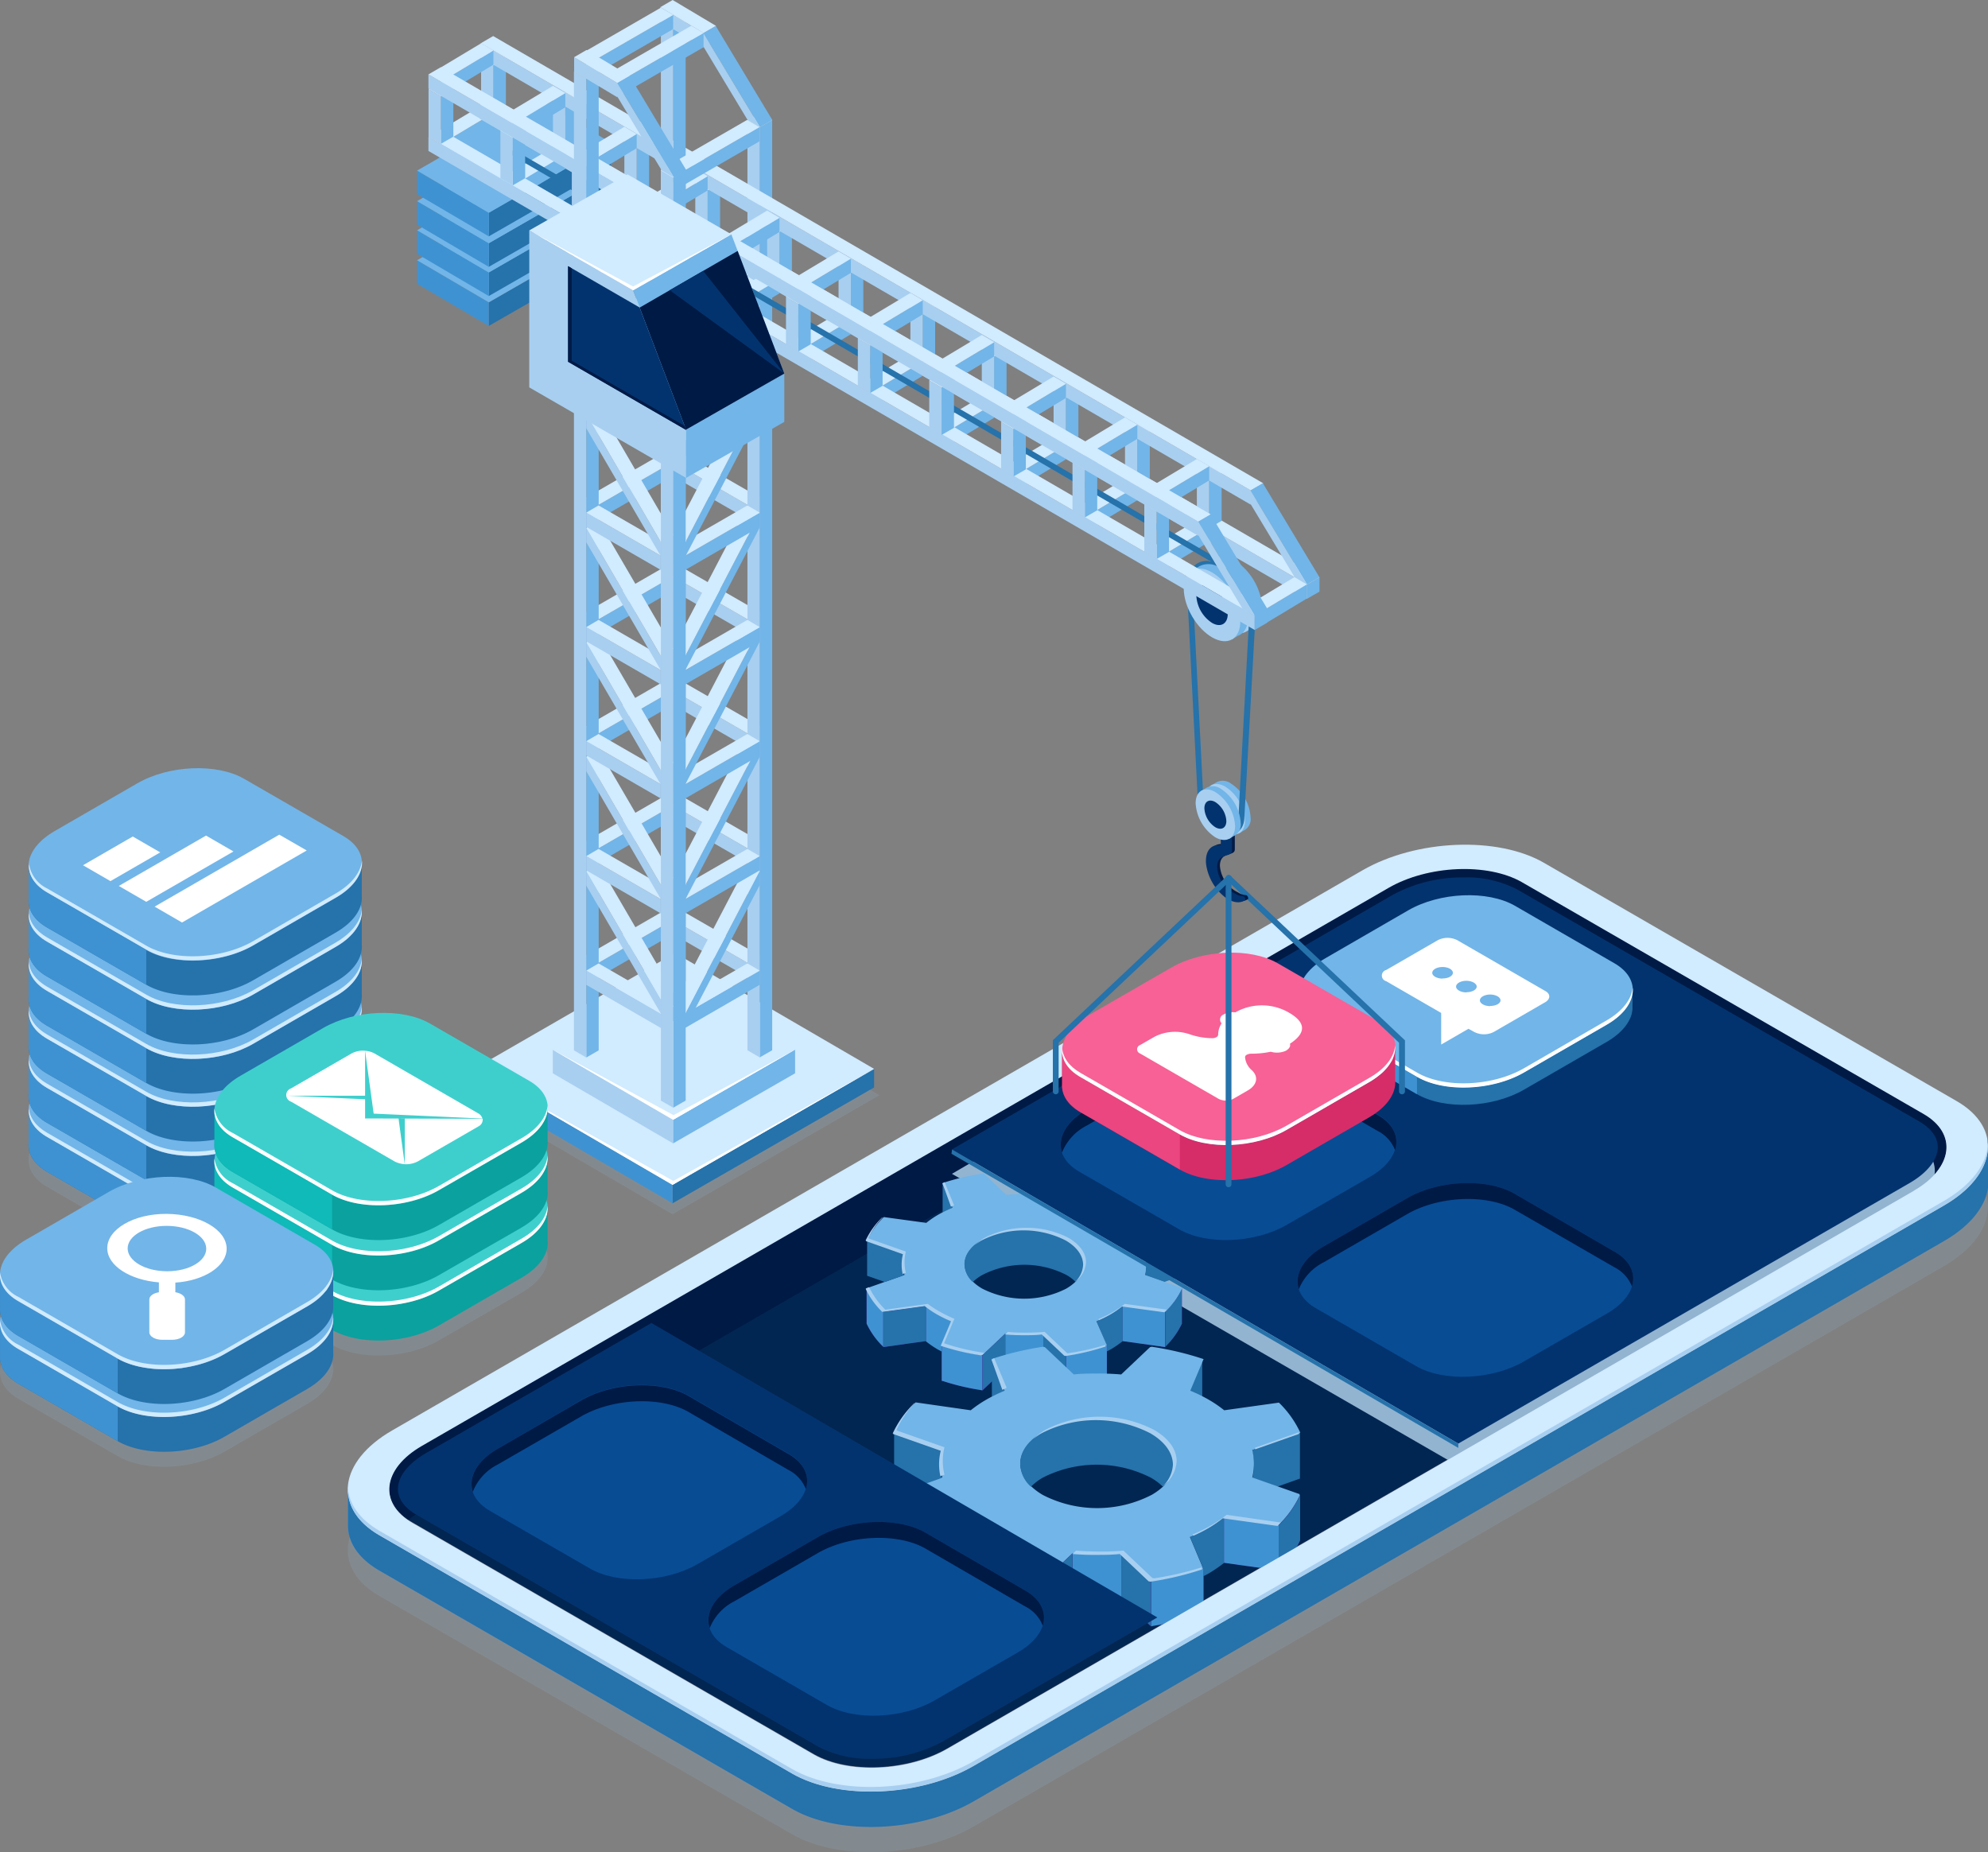 <svg xmlns="http://www.w3.org/2000/svg" xmlns:xlink="http://www.w3.org/1999/xlink" viewBox="0 0 343.05 319.62">
  <rect x="0" y="0" width="343.05" height="319.62" fill="#808080" stroke="none"/>
  <defs>
    <linearGradient id="linear-gradient" x1="8635.53" y1="238.98" x2="8637.56" y2="238.98" gradientTransform="matrix(-1, 0, 0, 1, 8806.49, 0)" gradientUnits="userSpaceOnUse">
      <stop offset="0.1" stop-color="#45108a"/>
      <stop offset="1" stop-color="#7c1dc9"/>
    </linearGradient>
    <linearGradient id="linear-gradient-2" x1="3038.42" y1="231.05" x2="3040.33" y2="231.05" gradientTransform="translate(-2858.39)" xlink:href="#linear-gradient"/>
    <linearGradient id="linear-gradient-3" x1="3054.67" y1="232.12" x2="3059.45" y2="232.12" gradientTransform="translate(-2858.39)" xlink:href="#linear-gradient"/>
    <linearGradient id="linear-gradient-4" x1="3038.42" y1="237.12" x2="3040.33" y2="237.12" gradientTransform="translate(-2858.39)" xlink:href="#linear-gradient"/>
    <linearGradient id="linear-gradient-5" x1="3040.33" y1="232.9" x2="3042.37" y2="232.9" gradientTransform="translate(-2858.39)" xlink:href="#linear-gradient"/>
    <linearGradient id="linear-gradient-6" x1="3038.42" y1="235.04" x2="3042.37" y2="235.04" gradientTransform="translate(-2858.39)" xlink:href="#linear-gradient"/>
    <linearGradient id="linear-gradient-7" x1="3042.37" y1="236.08" x2="3049.37" y2="236.08" gradientTransform="translate(-2858.39)" xlink:href="#linear-gradient"/>
    <linearGradient id="linear-gradient-8" x1="3052.13" y1="231.6" x2="3054.67" y2="231.6" gradientTransform="translate(-2858.39)" xlink:href="#linear-gradient"/>
    <linearGradient id="linear-gradient-9" x1="3052.13" y1="228.9" x2="3059.45" y2="228.9" gradientTransform="translate(-2858.39)" xlink:href="#linear-gradient"/>
    <linearGradient id="linear-gradient-10" x1="3059.45" y1="227.39" x2="3062.33" y2="227.39" gradientTransform="translate(-2858.39)" xlink:href="#linear-gradient"/>
    <linearGradient id="linear-gradient-11" x1="2094.77" y1="231.05" x2="2096.68" y2="231.05" gradientTransform="matrix(-1, 0, 0, 1, 2268.23, 0)" xlink:href="#linear-gradient"/>
    <linearGradient id="linear-gradient-12" x1="2111.03" y1="232.12" x2="2115.81" y2="232.12" gradientTransform="matrix(-1, 0, 0, 1, 2268.23, 0)" xlink:href="#linear-gradient"/>
    <linearGradient id="linear-gradient-13" x1="2094.77" y1="237.12" x2="2096.68" y2="237.12" gradientTransform="matrix(-1, 0, 0, 1, 2268.23, 0)" xlink:href="#linear-gradient"/>
    <linearGradient id="linear-gradient-14" x1="2096.68" y1="232.9" x2="2098.72" y2="232.9" gradientTransform="matrix(-1, 0, 0, 1, 2268.23, 0)" xlink:href="#linear-gradient"/>
    <linearGradient id="linear-gradient-15" x1="2094.77" y1="235.04" x2="2098.72" y2="235.04" gradientTransform="matrix(-1, 0, 0, 1, 2268.23, 0)" xlink:href="#linear-gradient"/>
    <linearGradient id="linear-gradient-16" x1="2098.72" y1="236.08" x2="2105.72" y2="236.08" gradientTransform="matrix(-1, 0, 0, 1, 2268.23, 0)" xlink:href="#linear-gradient"/>
    <linearGradient id="linear-gradient-17" x1="2108.48" y1="231.6" x2="2111.03" y2="231.6" gradientTransform="matrix(-1, 0, 0, 1, 2268.23, 0)" xlink:href="#linear-gradient"/>
    <linearGradient id="linear-gradient-18" x1="2108.48" y1="228.9" x2="2115.81" y2="228.9" gradientTransform="matrix(-1, 0, 0, 1, 2268.23, 0)" xlink:href="#linear-gradient"/>
    <linearGradient id="linear-gradient-19" x1="2115.81" y1="227.39" x2="2118.68" y2="227.39" gradientTransform="matrix(-1, 0, 0, 1, 2268.23, 0)" xlink:href="#linear-gradient"/>
    <linearGradient id="linear-gradient-20" x1="8624.63" y1="279.41" x2="8627.26" y2="279.41" xlink:href="#linear-gradient"/>
    <linearGradient id="linear-gradient-21" x1="3051.93" y1="269.19" x2="3054.39" y2="269.19" gradientTransform="translate(-2858.39)" xlink:href="#linear-gradient"/>
    <linearGradient id="linear-gradient-22" x1="3072.87" y1="270.57" x2="3079.03" y2="270.57" gradientTransform="translate(-2858.39)" xlink:href="#linear-gradient"/>
    <linearGradient id="linear-gradient-23" x1="3051.93" y1="277.02" x2="3054.39" y2="277.02" gradientTransform="translate(-2858.39)" xlink:href="#linear-gradient"/>
    <linearGradient id="linear-gradient-24" x1="3054.39" y1="271.58" x2="3057.02" y2="271.58" gradientTransform="translate(-2858.39)" xlink:href="#linear-gradient"/>
    <linearGradient id="linear-gradient-25" x1="3051.93" y1="274.34" x2="3057.02" y2="274.34" gradientTransform="translate(-2858.39)" xlink:href="#linear-gradient"/>
    <linearGradient id="linear-gradient-26" x1="3057.02" y1="275.67" x2="3066.04" y2="275.67" gradientTransform="translate(-2858.39)" xlink:href="#linear-gradient"/>
    <linearGradient id="linear-gradient-27" x1="3069.59" y1="269.91" x2="3072.87" y2="269.91" gradientTransform="translate(-2858.39)" xlink:href="#linear-gradient"/>
    <linearGradient id="linear-gradient-28" x1="3069.59" y1="266.43" x2="3079.03" y2="266.43" gradientTransform="translate(-2858.39)" xlink:href="#linear-gradient"/>
    <linearGradient id="linear-gradient-29" x1="3079.03" y1="264.48" x2="3082.74" y2="264.48" gradientTransform="translate(-2858.39)" xlink:href="#linear-gradient"/>
    <linearGradient id="linear-gradient-30" x1="2083.15" y1="269.19" x2="2085.62" y2="269.19" gradientTransform="matrix(-1, 0, 0, 1, 2268.23, 0)" xlink:href="#linear-gradient"/>
    <linearGradient id="linear-gradient-31" x1="2104.1" y1="270.57" x2="2110.26" y2="270.57" gradientTransform="matrix(-1, 0, 0, 1, 2268.23, 0)" xlink:href="#linear-gradient"/>
    <linearGradient id="linear-gradient-32" x1="2083.15" y1="277.02" x2="2085.62" y2="277.02" gradientTransform="matrix(-1, 0, 0, 1, 2268.23, 0)" xlink:href="#linear-gradient"/>
    <linearGradient id="linear-gradient-33" x1="2085.62" y1="271.58" x2="2088.25" y2="271.58" gradientTransform="matrix(-1, 0, 0, 1, 2268.23, 0)" xlink:href="#linear-gradient"/>
    <linearGradient id="linear-gradient-34" x1="2083.15" y1="274.34" x2="2088.25" y2="274.34" gradientTransform="matrix(-1, 0, 0, 1, 2268.23, 0)" xlink:href="#linear-gradient"/>
    <linearGradient id="linear-gradient-35" x1="2088.25" y1="275.67" x2="2097.26" y2="275.67" gradientTransform="matrix(-1, 0, 0, 1, 2268.23, 0)" xlink:href="#linear-gradient"/>
    <linearGradient id="linear-gradient-36" x1="2100.82" y1="269.91" x2="2104.1" y2="269.91" gradientTransform="matrix(-1, 0, 0, 1, 2268.23, 0)" xlink:href="#linear-gradient"/>
    <linearGradient id="linear-gradient-37" x1="2100.82" y1="266.43" x2="2110.26" y2="266.43" gradientTransform="matrix(-1, 0, 0, 1, 2268.23, 0)" xlink:href="#linear-gradient"/>
    <linearGradient id="linear-gradient-38" x1="2110.26" y1="264.48" x2="2113.96" y2="264.48" gradientTransform="matrix(-1, 0, 0, 1, 2268.23, 0)" xlink:href="#linear-gradient"/>
  </defs>
  <title>app-dev</title>
  <g style="isolation: isolate">
    <g id="Layer_2" data-name="Layer 2">
      <g id="Layer_1-2" data-name="Layer 1">
        <path d="M136.62,306l-71.2-41.1c-3.46-2-5.24-4.65-5.4-7.44,0,1.19,0,5.58,0,5.8,0,2.9,1.83,5.67,5.42,7.74l71.2,41.11Z" fill="#3f92d1"/>
        <g>
          <path d="M136.62,316.49l-71.2-41.11c-8-4.63-7-12.73,2.25-18.09L235.1,160.63c9.27-5.35,23.3-5.94,31.33-1.3l71.2,41.11c8,4.64,7,12.74-2.25,18.09L168,315.19C158.68,320.55,144.65,321.13,136.62,316.49Z" fill="#92b4d1" opacity="0.2"/>
          <path d="M72.8,249.43l166.8-96.29c6.8-3.93,17.1-4.36,23-1l69.31,40c5.89,3.4,5.16,9.35-1.65,13.27l-166.79,96.3c-6.81,3.93-17.1,4.36-23,1l-69.31-40C65.26,259.31,66,253.36,72.8,249.43Z" fill="#022652"/>
          <path d="M70.49,262.28a17,17,0,0,1,2.31-1.6l166.8-96.29c6.8-3.93,17.1-4.36,23-1l69.31,40c.24.14.45.28.66.43,4.57-3.81,4.48-8.71-.66-11.68l-69.31-40c-5.89-3.4-16.19-3-23,1L72.8,249.43C66.27,253.21,65.35,258.83,70.49,262.28Z" fill="#001a46"/>
          <path d="M252.07,253.22l77.68-45.43c5.52-3.18,5.5-8.37-.06-11.57L262,157.13c-5.55-3.21-14.53-3.23-20.05,0l-77.68,45.43Z" fill="#92b4d1" style="mix-blend-mode: multiply"/>
          <g>
            <g>
              <path d="M164.39,208.39c-.59.25-1.17.53-1.73.82v-5Z" fill="#2672ab"/>
              <polygon points="170.97 238.02 168.93 239.93 168.93 239.93 170.97 238.02" fill="url(#linear-gradient)"/>
              <path d="M201.07,226.38h0l-7.33-1a16.34,16.34,0,0,1-2.07,1.42,21.71,21.71,0,0,1-2.47,1.2L191,232.2h0v1l.69-.36a17.49,17.49,0,0,0,2.07-1.43v-6.07Z" fill="#2672ab"/>
              <polygon points="180.03 230.15 180.03 230.15 181.94 231.95 180.03 230.15" fill="url(#linear-gradient-2)"/>
              <polygon points="196.29 231.78 201.07 232.45 201.07 232.45 201.07 232.45 196.29 231.78" fill="url(#linear-gradient-3)"/>
              <polygon points="180.03 236.23 181.94 238.02 180.03 236.23 180.03 236.23" fill="url(#linear-gradient-4)"/>
              <polygon points="183.98 233.86 181.94 231.95 183.98 233.86 183.98 233.86" fill="url(#linear-gradient-5)"/>
              <polygon points="183.98 233.86 181.94 231.95 180.03 230.15 180.03 230.15 180.03 236.23 180.03 236.23 180.03 236.23 181.94 238.02 183.98 239.93 183.98 233.86" fill="url(#linear-gradient-6)"/>
              <polygon points="183.98 233.86 181.94 231.95 180.03 230.15 180.03 230.15 180.03 236.23 180.03 236.23 180.03 236.23 181.94 238.02 183.98 239.93 183.98 233.86" fill="#2672ab"/>
              <path d="M191,232.2a40.17,40.17,0,0,1-7,1.66v6.07h0v0l.28-.06a40.71,40.71,0,0,0,6.47-1.54l.25-.06v-5.08h0v-1Z" fill="url(#linear-gradient-7)"/>
              <path d="M191,232.2a40.17,40.17,0,0,1-7,1.66v6.07h0v0l.28-.06a40.71,40.71,0,0,0,6.47-1.54l.25-.06v-5.08h0v-1Z" fill="#3f92d1"/>
              <polygon points="193.74 231.43 193.74 231.43 196.29 231.78 193.74 231.43 193.74 231.43" fill="url(#linear-gradient-8)"/>
              <polygon points="201.07 226.38 193.74 225.35 193.74 231.43 193.74 231.43 196.29 231.78 201.07 232.45 201.07 226.38" fill="url(#linear-gradient-9)"/>
              <polygon points="201.07 226.38 193.74 225.35 193.74 231.43 193.74 231.43 196.29 231.78 201.07 232.45 201.07 226.38" fill="#3f92d1"/>
              <path d="M203.94,222.34h0a13.56,13.56,0,0,1-2.87,4h0v6.07h0a13.56,13.56,0,0,0,2.87-4v-6.07Z" fill="url(#linear-gradient-10)"/>
              <path d="M203.94,222.34h0a13.56,13.56,0,0,1-2.87,4h0v6.07h0a13.56,13.56,0,0,0,2.87-4v-6.07Z" fill="#2672ab"/>
              <path d="M197.5,216.34l.05.23a7.23,7.23,0,0,1,0,3.49l3.32,1.17,3.06-1.08v-6.07l-6.4,2.26Z" fill="#2672ab"/>
              <path d="M189.1,208.39c.59.25,1.17.53,1.73.82v-5Z" fill="#2672ab"/>
              <path d="M203.9,222.24,197.53,220a7.72,7.72,0,0,0,0-3.66l6.37-2.25,0-.07.08,0a13.56,13.56,0,0,0-2.87-4l-7.33,1a16.34,16.34,0,0,0-2.07-1.42,22.4,22.4,0,0,0-2.46-1.2l1.77-4.23a40.17,40.17,0,0,0-7-1.66l0,0-.12,0-3.89,3.68c-1-.09-2.11-.13-3.17-.13s-2.12,0-3.18.13l-3.89-3.68-.12,0-.05,0a40.39,40.39,0,0,0-7,1.66l1.78,4.23a20.77,20.77,0,0,0-2.46,1.2,15.78,15.78,0,0,0-2.08,1.42l-7.33-1a13.56,13.56,0,0,0-2.87,4l.08,0,0,.07,6.36,2.25a7.72,7.72,0,0,0,0,3.66l-6.36,2.25,0,.07-.08,0a13.56,13.56,0,0,0,2.87,4l7.33-1a15.78,15.78,0,0,0,2.08,1.42,20.77,20.77,0,0,0,2.46,1.2l-1.78,4.23a40.39,40.39,0,0,0,7,1.66l.05-.05.12,0,3.89-3.68c1.05.09,2.12.13,3.18.13s2.12,0,3.17-.13l3.89,3.68.12,0,0,.05a40.17,40.17,0,0,0,7-1.66L189.2,228a21.71,21.71,0,0,0,2.47-1.2,16.34,16.34,0,0,0,2.07-1.42l7.33,1a13.56,13.56,0,0,0,2.87-4l-.08,0A.43.43,0,0,1,203.9,222.24Zm-19.89.12a16,16,0,0,1-14.53,0c-2-1.17-3-2.68-3-4.2s1-3,3-4.2A16,16,0,0,1,184,214c2,1.17,3,2.68,3,4.2S186,221.19,184,222.36Z" fill="#72b5e8"/>
              <path d="M152.42,226.38h0l7.33-1a15.78,15.78,0,0,0,2.08,1.42,20.77,20.77,0,0,0,2.46,1.2l-1.78,4.23h0v1l-.68-.36a16.84,16.84,0,0,1-2.08-1.43v-6.07Z" fill="#3f92d1"/>
              <path d="M179.9,230.16v0c-1.05.1-2.1.14-3.15.15s-2.11,0-3.16-.15v0h-.13v6.08c1.09.09,2.19.13,3.29.13s2.19,0,3.28-.13v-6.08Z" fill="#3f92d1"/>
              <polygon points="173.46 230.15 173.46 230.15 171.55 231.95 173.46 230.15" fill="url(#linear-gradient-11)"/>
              <polygon points="157.21 231.78 152.43 232.45 152.43 232.45 152.43 232.45 157.21 231.78" fill="url(#linear-gradient-12)"/>
              <polygon points="173.46 236.23 171.55 238.02 173.46 236.23 173.46 236.23" fill="url(#linear-gradient-13)"/>
              <polygon points="169.51 233.86 171.55 231.95 169.51 233.86 169.51 233.86" fill="url(#linear-gradient-14)"/>
              <polygon points="169.51 233.86 171.55 231.95 173.46 230.15 173.46 230.15 173.46 236.23 173.46 236.23 173.46 236.23 171.55 238.02 169.51 239.93 169.51 233.86" fill="url(#linear-gradient-15)"/>
              <polygon points="169.51 233.86 171.55 231.95 173.46 230.15 173.46 230.15 173.46 236.23 173.46 236.23 173.46 236.23 171.55 238.02 169.51 239.93 169.51 233.86" fill="#2672ab"/>
              <path d="M162.51,232.2a40.39,40.39,0,0,0,7,1.66v6.07h0v0l-.28-.06a40.59,40.59,0,0,1-6.46-1.54l-.26-.06v-5.08h0v-1Z" fill="url(#linear-gradient-16)"/>
              <path d="M162.51,232.2a40.39,40.39,0,0,0,7,1.66v6.07h0v0l-.28-.06a40.59,40.59,0,0,1-6.46-1.54l-.26-.06v-5.08h0v-1Z" fill="#3f92d1"/>
              <polygon points="159.75 231.43 159.75 231.43 157.21 231.78 159.75 231.43 159.75 231.43" fill="url(#linear-gradient-17)"/>
              <polygon points="152.43 226.38 159.75 225.35 159.75 231.43 159.75 231.43 157.21 231.78 152.43 232.45 152.43 226.38" fill="url(#linear-gradient-18)"/>
              <polygon points="152.43 226.38 159.75 225.35 159.75 231.43 159.75 231.43 157.21 231.78 152.43 232.45 152.43 226.38" fill="#2672ab"/>
              <path d="M149.55,222.34h0a13.56,13.56,0,0,0,2.87,4h0v6.07h0a13.56,13.56,0,0,1-2.87-4v-6.07Z" fill="url(#linear-gradient-19)"/>
              <path d="M149.55,222.34h0a13.56,13.56,0,0,0,2.87,4h0v6.07h0a13.56,13.56,0,0,1-2.87-4v-6.07Z" fill="#3f92d1"/>
              <path d="M156,216.34l0,.23a7.11,7.11,0,0,0,0,3.49l-3.31,1.17-3.06-1.08v-6.07l6.39,2.26Z" fill="#2672ab"/>
              <path d="M184.06,213.94a16.33,16.33,0,0,0-14.63,0c-2,1.15-3,2.67-3,4.19a4.23,4.23,0,0,0,1.44,3.1,7.76,7.76,0,0,1,1.59-1.19A15.87,15.87,0,0,1,184,220a7.25,7.25,0,0,1,1.59,1.19,4.23,4.23,0,0,0,1.44-3.1C187.05,216.61,186.06,215.09,184.06,213.94Z" fill="#2672ab"/>
              <g>
                <path d="M180.27,205.81l3.41-3.22h0l-3.41,3.23Z" fill="#a8cff0"/>
                <path d="M197.93,216.23l5.82-2,0-.07.08,0a1.19,1.19,0,0,0-.08-.16L197.88,216C197.9,216.06,197.91,216.15,197.93,216.23Z" fill="#a8cff0"/>
                <path d="M185.49,221.22a4.51,4.51,0,0,0,1.91-3.41c0-1.52-1-3-3-4.2a16,16,0,0,0-14.53,0,8,8,0,0,0-1.63,1.24,7.74,7.74,0,0,1,1.13-.79,16,16,0,0,1,14.53,0c2,1.16,3,2.68,3,4.2A4.27,4.27,0,0,1,185.49,221.22Z" fill="#a8cff0"/>
                <path d="M164.64,208,163,204c-.2.06-.15.15-.35.21l1.44,4Z" fill="#a8cff0"/>
                <path d="M149.45,214.18l6.36,2.25a7.16,7.16,0,0,0-.22,1.83,7.08,7.08,0,0,0,.17,1.58l.55-.2a7.72,7.72,0,0,1,0-3.66l-6.37-2.25a.25.25,0,0,0,0-.07l-.08,0a13.29,13.29,0,0,1,2.45-3.58h-.08a13.56,13.56,0,0,0-2.87,4l.08,0Z" fill="#a8cff0"/>
                <path d="M194.09,225a15.78,15.78,0,0,1-2.08,1.42,20.77,20.77,0,0,1-2.46,1.2l.08.19a19.56,19.56,0,0,0,1.89-.94,16.34,16.34,0,0,0,2.07-1.42l7.33,1c.15-.15.28-.31.43-.46Z" fill="#a8cff0"/>
                <path d="M184.33,233.51l-.05,0-.12,0-3.89-3.68c-1.05.09-2.11.13-3.17.13s-2.13,0-3.18-.13l-.48.45c1.05.09,2.1.13,3.16.13s2.12,0,3.17-.13l3.89,3.67.12,0,.05.05a40.17,40.17,0,0,0,7-1.66l-.11-.26A41,41,0,0,1,184.33,233.51Z" fill="#a8cff0"/>
                <path d="M169.91,233.46l0,0a40.39,40.39,0,0,1-7-1.66l1.78-4.23a20.77,20.77,0,0,1-2.46-1.2A15.78,15.78,0,0,1,160.1,225l-7.33,1a13.69,13.69,0,0,1-2.79-3.88l-.53.19,0,.07-.08,0a13.56,13.56,0,0,0,2.87,4l7.33-1a15.78,15.78,0,0,0,2.08,1.42,20.77,20.77,0,0,0,2.46,1.2l-1.78,4.23a40.39,40.39,0,0,0,7,1.66l0-.05.12,0,.48-.45Z" fill="#a8cff0"/>
              </g>
            </g>
            <g>
              <path d="M173.4,240c-.77.33-1.51.68-2.24,1.05v-6.49Z" fill="#2672ab"/>
              <polygon points="181.87 278.18 179.24 280.64 179.24 280.64 181.87 278.18" fill="url(#linear-gradient-20)"/>
              <path d="M220.65,263.17h0l-9.44-1.32a21.3,21.3,0,0,1-2.68,1.83,27.41,27.41,0,0,1-3.17,1.55l2.29,5.45h0V272c.3-.15.6-.3.88-.46a23.66,23.66,0,0,0,2.68-1.83v-7.83Z" fill="#2672ab"/>
              <polygon points="193.54 268.04 193.54 268.04 196.01 270.35 193.54 268.04" fill="url(#linear-gradient-21)"/>
              <polygon points="214.49 270.14 220.65 271 220.65 271 220.65 271 214.49 270.14" fill="url(#linear-gradient-22)"/>
              <polygon points="193.54 275.86 196.01 278.18 193.54 275.86 193.54 275.86" fill="url(#linear-gradient-23)"/>
              <polygon points="198.63 272.82 196.01 270.35 198.63 272.82 198.63 272.82" fill="url(#linear-gradient-24)"/>
              <polygon points="198.63 272.82 196.01 270.35 193.54 268.04 193.54 268.04 193.54 275.86 193.54 275.86 193.54 275.86 196.01 278.18 198.63 280.64 198.63 272.82" fill="url(#linear-gradient-25)"/>
              <polygon points="198.63 272.82 196.01 270.35 193.54 268.04 193.54 268.04 193.54 275.86 193.54 275.86 193.54 275.86 196.01 278.18 198.63 280.64 198.63 272.82" fill="#2672ab"/>
              <path d="M207.65,270.68a53,53,0,0,1-9,2.14v7.82h0v0l.36-.08a53,53,0,0,0,8.33-2l.33-.07V272h0v-1.29Z" fill="url(#linear-gradient-26)"/>
              <path d="M207.65,270.68a53,53,0,0,1-9,2.14v7.82h0v0l.36-.08a53,53,0,0,0,8.33-2l.33-.07V272h0v-1.29Z" fill="#3f92d1"/>
              <polygon points="211.21 269.68 211.21 269.68 214.49 270.14 211.21 269.68 211.21 269.68" fill="url(#linear-gradient-27)"/>
              <polygon points="220.65 263.18 211.21 261.85 211.21 269.68 211.21 269.68 214.49 270.14 220.65 271 220.65 263.18" fill="url(#linear-gradient-28)"/>
              <polygon points="220.65 263.18 211.21 261.85 211.21 269.68 211.21 269.68 214.49 270.14 220.65 271 220.65 263.18" fill="#3f92d1"/>
              <path d="M224.35,258h0a17.4,17.4,0,0,1-3.7,5.2h0V271h0a17.44,17.44,0,0,0,3.7-5.21V258Z" fill="url(#linear-gradient-29)"/>
              <path d="M224.35,258h0a17.4,17.4,0,0,1-3.7,5.2h0V271h0a17.44,17.44,0,0,0,3.7-5.21V258Z" fill="#2672ab"/>
              <path d="M216.05,250.24l.06.3a9.1,9.1,0,0,1,0,4.49l4.27,1.52,3.94-1.4v-7.82l-8.24,2.91Z" fill="#2672ab"/>
              <path d="M205.23,240c.76.33,1.5.68,2.23,1.05v-6.49Z" fill="#2672ab"/>
              <path d="M224.29,257.84l-8.2-2.89a9.79,9.79,0,0,0,0-4.73l8.2-2.89,0-.09.1,0a17.4,17.4,0,0,0-3.7-5.2l-9.44,1.32a21.3,21.3,0,0,0-2.68-1.83,27.41,27.41,0,0,0-3.17-1.55l2.29-5.45a53,53,0,0,0-9-2.14l-.06.06-.16,0-5,4.73c-1.36-.11-2.72-.17-4.09-.16s-2.73,0-4.09.16l-5-4.73-.16,0-.06-.06a53,53,0,0,0-9,2.14l2.29,5.45a27.41,27.41,0,0,0-3.17,1.55,21.3,21.3,0,0,0-2.68,1.83L158,242a17.4,17.4,0,0,0-3.7,5.2l.1,0,0,.09,8.2,2.89a9.16,9.16,0,0,0-.29,2.37,9.53,9.53,0,0,0,.29,2.36l-8.2,2.89,0,.09-.1,0a17.4,17.4,0,0,0,3.7,5.2l9.44-1.32a21.3,21.3,0,0,0,2.68,1.83,28.23,28.23,0,0,0,3.17,1.55L171,270.68a53,53,0,0,0,9,2.14l.06-.06.16,0,5-4.73c1.36.11,2.72.17,4.09.16s2.73,0,4.09-.16l5,4.73.16,0,.06.06a53,53,0,0,0,9-2.14l-2.29-5.45a27.41,27.41,0,0,0,3.17-1.55,21.3,21.3,0,0,0,2.68-1.83l9.44,1.32a17.4,17.4,0,0,0,3.7-5.2l-.1,0Zm-25.62.15A20.51,20.51,0,0,1,180,258c-2.59-1.49-3.9-3.45-3.92-5.4s1.32-3.91,3.92-5.41a20.51,20.51,0,0,1,18.72,0c2.6,1.5,3.9,3.45,3.92,5.41S201.27,256.5,198.67,258Z" fill="#72b5e8"/>
              <path d="M158,263.17h0l9.44-1.32a21.3,21.3,0,0,0,2.68,1.83,28.23,28.23,0,0,0,3.17,1.55L171,270.68h0V272c-.3-.15-.6-.3-.88-.46a23.66,23.66,0,0,1-2.68-1.83v-7.83Z" fill="#3f92d1"/>
              <path d="M193.37,268.05v0c-1.34.13-2.7.19-4.06.19s-2.72-.06-4.06-.19v0h-.17v7.82c1.4.13,2.82.18,4.23.18s2.83-.05,4.23-.18V268Z" fill="#3f92d1"/>
              <polygon points="185.08 268.04 185.08 268.04 182.62 270.35 185.08 268.04" fill="url(#linear-gradient-30)"/>
              <polygon points="164.13 270.14 157.97 271 157.97 271 157.97 271 164.13 270.14" fill="url(#linear-gradient-31)"/>
              <polygon points="185.08 275.86 182.62 278.18 185.08 275.86 185.08 275.86" fill="url(#linear-gradient-32)"/>
              <polygon points="179.99 272.82 182.62 270.35 179.99 272.82 179.99 272.82" fill="url(#linear-gradient-33)"/>
              <polygon points="179.99 272.82 182.62 270.35 185.08 268.04 185.08 268.04 185.08 275.86 185.08 275.86 185.08 275.86 182.62 278.18 179.99 280.64 179.99 272.82" fill="url(#linear-gradient-34)"/>
              <polygon points="179.99 272.82 182.62 270.35 185.08 268.04 185.08 268.04 185.08 275.86 185.08 275.86 185.08 275.86 182.62 278.18 179.99 280.64 179.99 272.82" fill="#2672ab"/>
              <path d="M171,270.68a53,53,0,0,0,9,2.14v7.82h0v0l-.36-.08a53,53,0,0,1-8.33-2l-.33-.07V272h0v-1.29Z" fill="url(#linear-gradient-35)"/>
              <path d="M171,270.68a53,53,0,0,0,9,2.14v7.82h0v0l-.36-.08a53,53,0,0,1-8.33-2l-.33-.07V272h0v-1.29Z" fill="#3f92d1"/>
              <polygon points="167.41 269.68 167.41 269.68 164.13 270.14 167.41 269.68 167.41 269.68" fill="url(#linear-gradient-36)"/>
              <polygon points="157.97 263.18 167.41 261.85 167.41 269.68 167.41 269.68 164.13 270.14 157.97 271 157.97 263.18" fill="url(#linear-gradient-37)"/>
              <polygon points="157.97 263.18 167.41 261.85 167.41 269.68 167.41 269.68 164.13 270.14 157.97 271 157.97 263.18" fill="#2672ab"/>
              <path d="M154.27,258h0a17.4,17.4,0,0,0,3.7,5.2h0V271h0a17.44,17.44,0,0,1-3.7-5.21V258Z" fill="url(#linear-gradient-38)"/>
              <path d="M154.27,258h0a17.4,17.4,0,0,0,3.7,5.2h0V271h0a17.44,17.44,0,0,1-3.7-5.21V258Z" fill="#3f92d1"/>
              <path d="M162.57,250.24l-.06.3a9.1,9.1,0,0,0,0,4.49l-4.28,1.52-3.94-1.4v-7.82l8.24,2.91Z" fill="#2672ab"/>
              <path d="M198.73,247.14a21.1,21.1,0,0,0-18.84,0c-2.58,1.49-3.85,3.45-3.84,5.41a5.4,5.4,0,0,0,1.85,4,10,10,0,0,1,2-1.54,20.51,20.51,0,0,1,18.72,0,10,10,0,0,1,2.05,1.54,5.4,5.4,0,0,0,1.85-4C202.58,250.59,201.31,248.63,198.73,247.14Z" fill="#2672ab"/>
              <g>
                <path d="M193.85,236.67l4.4-4.15h0l-4.4,4.15Z" fill="#a8cff0"/>
                <path d="M216.6,250.1l7.5-2.64a.41.41,0,0,0,0-.09l.11,0c0-.07-.08-.14-.11-.21l-7.51,2.65C216.57,249.88,216.58,250,216.6,250.1Z" fill="#a8cff0"/>
                <path d="M200.58,256.53a5.81,5.81,0,0,0,2.46-4.39c0-2-1.32-3.91-3.92-5.41a20.51,20.51,0,0,0-18.72,0,9.88,9.88,0,0,0-2.1,1.59,10,10,0,0,1,1.45-1,20.53,20.53,0,0,1,18.73,0c2.59,1.49,3.9,3.45,3.92,5.41A5.51,5.51,0,0,1,200.58,256.53Z" fill="#a8cff0"/>
                <path d="M173.71,239.49l-2.15-5.11c-.26.08-.19.19-.45.28l1.85,5.17Z" fill="#a8cff0"/>
                <path d="M154.13,247.46l8.21,2.89a9.16,9.16,0,0,0-.29,2.37,9.26,9.26,0,0,0,.22,2l.71-.24a9.53,9.53,0,0,1-.29-2.36,9.16,9.16,0,0,1,.29-2.37l-8.2-2.89,0-.09-.1,0a17.05,17.05,0,0,1,3.15-4.61l-.09,0a17.57,17.57,0,0,0-3.7,5.21l.1,0A.41.41,0,0,1,154.13,247.46Z" fill="#a8cff0"/>
                <path d="M211.66,261.4a21.3,21.3,0,0,1-2.68,1.83,27.41,27.41,0,0,1-3.17,1.55l.11.24a24.82,24.82,0,0,0,2.42-1.21A20.46,20.46,0,0,0,211,262l9.45,1.32c.19-.19.36-.39.55-.59Z" fill="#a8cff0"/>
                <path d="M199.08,272.37l-.06-.06-.16,0-5-4.73c-1.36.11-2.72.17-4.09.16s-2.73-.05-4.09-.16l-.61.58c1.34.11,2.7.17,4.06.16s2.73,0,4.09-.16l5,4.73.16,0,.06.06a52.28,52.28,0,0,0,9-2.13l-.14-.34A54.35,54.35,0,0,1,199.08,272.37Z" fill="#a8cff0"/>
                <path d="M180.5,272.31l-.06.06a53,53,0,0,1-9-2.14l2.29-5.45a28.23,28.23,0,0,1-3.17-1.55,21.3,21.3,0,0,1-2.68-1.83l-9.44,1.32a17.58,17.58,0,0,1-3.59-5l-.7.24a.41.41,0,0,1,.05.09l-.1,0a17.4,17.4,0,0,0,3.7,5.2l9.44-1.32a21.3,21.3,0,0,0,2.68,1.83,27.41,27.41,0,0,0,3.17,1.55l-2.29,5.45a52.17,52.17,0,0,0,9,2.13l.07-.06.15,0,.62-.58Z" fill="#a8cff0"/>
              </g>
            </g>
          </g>
          <path d="M337.63,190l-71.2-41.11c-8-4.63-22.06-4.05-31.33,1.3L67.67,246.84c-9.27,5.35-10.28,13.45-2.25,18.09l71.2,41.1c8,4.64,22.06,4.06,31.34-1.29l167.42-96.67C344.66,202.72,345.66,194.62,337.63,190Zm-7.38,15.49-166.79,96.3c-6.81,3.93-17.1,4.36-23,1l-69.31-40c-5.89-3.4-5.15-9.35,1.65-13.28l166.8-96.29c6.8-3.93,17.1-4.36,23-1l69.31,40C337.79,195.6,337.06,201.55,330.25,205.47Z" fill="#d1ebff"/>
          <path d="M343.05,197.41a2.26,2.26,0,0,0-.13-.87c.72,3.92-1.84,8.25-7.54,11.53L168,304.74c-9.28,5.35-23.31,5.93-31.34,1.29l-71.2-41.1c-3.46-2-5.24-4.65-5.4-7.44,0,1.19,0,5.58,0,5.8,0,2.9,1.83,5.67,5.42,7.74l71.2,41.11c8,4.63,22.06,4.05,31.34-1.3l167.42-96.67c4.77-2.75,7.36-6.23,7.65-9.6C343.05,204.32,343.06,197.66,343.05,197.41Z" fill="#2672ab"/>
          <path d="M65.42,264.13l71.2,41.1c8,4.64,22.06,4.06,31.34-1.29l167.42-96.67c4.88-2.82,7.47-6.39,7.66-9.83.2,3.67-2.4,7.6-7.66,10.63L168,304.74c-9.28,5.35-23.31,5.93-31.34,1.3l-71.2-41.11c-3.8-2.2-5.58-5.17-5.41-8.26C60.17,259.47,62,262.12,65.42,264.13Z" fill="#a8cff0"/>
          <path d="M331.15,193.5l-69.31-40a18.9,18.9,0,0,0-9.24-2.09,25.26,25.26,0,0,0-12.25,3l-76.06,43.92,87.35,50.78,77.86-44.95c3.1-1.79,4.88-4.06,4.88-6.21S332.62,194.35,331.15,193.5ZM73.55,250.73c-3.1,1.79-4.88,4.06-4.88,6.21s1.76,3.62,3.23,4.47l69.31,40a19,19,0,0,0,9.24,2.09,25.22,25.22,0,0,0,12.26-3l37-21.39L112.41,228.3Z" fill="#03336e"/>
          <polygon points="164.29 198.35 251.64 249.13 251.64 249.85 164.19 199.1 164.29 198.35" fill="#2672ab"/>
        </g>
        <path d="M227.07,178.69l17.24,9.94c4.76,2.75,13.07,2.41,18.57-.77l14.35-8.28c5.5-3.17,6.09-8,1.33-10.72l-17.23-10c-4.76-2.75-13.07-2.41-18.57.77L228.41,168C222.91,171.14,222.31,175.94,227.07,178.69Z" fill="#084c94"/>
        <path d="M186.24,202.19l17.23,9.94c4.76,2.75,13.08,2.41,18.58-.77l14.35-8.28c5.49-3.17,6.09-8,1.33-10.72l-17.23-10c-4.76-2.75-13.08-2.41-18.57.77l-14.36,8.28C182.08,194.64,181.48,199.44,186.24,202.19Z" fill="#084c94"/>
        <path d="M278.61,216,261.37,206c-4.76-2.74-13.07-2.4-18.57.77l-14.35,8.29c-5.5,3.17-6.09,8-1.33,10.72l17.23,9.95c4.76,2.75,13.07,2.4,18.57-.77l14.35-8.28C282.77,223.53,283.37,218.73,278.61,216Z" fill="#084c94"/>
        <path d="M136.06,250.86l-17.23-10c-4.76-2.75-13.07-2.41-18.57.77L85.91,250c-5.5,3.18-6.1,8-1.34,10.73l17.24,9.94c4.76,2.75,13.07,2.41,18.57-.77l14.35-8.28C140.23,258.41,140.82,253.61,136.06,250.86Z" fill="#084c94"/>
        <path d="M176.94,274.48l-17.23-10c-4.76-2.74-13.08-2.4-18.58.77l-14.35,8.29c-5.49,3.17-6.09,8-1.33,10.72l17.23,9.95c4.76,2.75,13.08,2.4,18.57-.77l14.36-8.28C181.1,282,181.7,277.23,176.94,274.48Z" fill="#084c94"/>
        <path d="M228.41,170.71l14.35-8.28c5.5-3.18,13.81-3.52,18.57-.77l17.23,10a6.24,6.24,0,0,1,3,3.31c.7-2.24-.26-4.49-3-6.06l-17.23-10c-4.76-2.75-13.07-2.41-18.57.77L228.41,168c-3.66,2.12-5.13,4.95-4.32,7.42A8.93,8.93,0,0,1,228.41,170.71Z" fill="#001a46"/>
        <path d="M187.57,194.21l14.36-8.28c5.49-3.18,13.81-3.52,18.57-.77l17.23,10a6.22,6.22,0,0,1,3,3.31c.71-2.24-.25-4.49-3-6.06l-17.23-10c-4.76-2.75-13.08-2.41-18.57.77l-14.36,8.28c-3.65,2.12-5.13,4.95-4.31,7.42A9,9,0,0,1,187.57,194.21Z" fill="#001a46"/>
        <path d="M85.91,252.71l14.35-8.28c5.5-3.18,13.81-3.52,18.57-.77l17.23,10a6.24,6.24,0,0,1,3,3.31c.7-2.24-.26-4.49-3-6.06l-17.23-10c-4.76-2.75-13.07-2.41-18.57.77L85.91,250c-3.66,2.12-5.13,4.95-4.32,7.42A8.93,8.93,0,0,1,85.91,252.71Z" fill="#001a46"/>
        <path d="M278.61,216,261.37,206c-4.76-2.74-13.07-2.4-18.57.77l-14.35,8.29c-3.66,2.11-5.13,4.94-4.32,7.41a8.92,8.92,0,0,1,4.32-4.66l14.35-8.29c5.5-3.17,13.81-3.51,18.57-.77l17.24,9.95a6.22,6.22,0,0,1,3,3.31C282.3,219.81,281.34,217.56,278.61,216Z" fill="#001a46"/>
        <path d="M176.94,274.48l-17.23-10c-4.76-2.74-13.08-2.4-18.58.77l-14.35,8.29c-3.66,2.11-5.13,4.94-4.31,7.41a8.86,8.86,0,0,1,4.31-4.66l14.35-8.29c5.5-3.17,13.82-3.51,18.58-.77l17.23,10a6.22,6.22,0,0,1,3,3.31C180.63,278.31,179.67,276.06,176.94,274.48Z" fill="#001a46"/>
        <g>
          <path d="M244.51,185.85,227.4,176c-4.73-2.73-4.14-7.5,1.32-10.65L243,157.09c5.46-3.15,13.72-3.5,18.45-.77l17.11,9.89c4.73,2.72,4.14,7.49-1.32,10.64L263,185.08C257.5,188.23,249.24,188.58,244.51,185.85Z" fill="#72b5e8"/>
          <g>
            <path d="M224.23,171.05h0v.22A1.55,1.55,0,0,1,224.23,171.05Z" fill="#d62d69"/>
            <path d="M277.21,176.85,263,185.08c-5.46,3.15-13.72,3.5-18.45.77L227.4,176c-2-1.18-3.08-2.73-3.18-4.37V174c-.13,1.85.91,3.62,3.18,4.93l17.11,9.88c4.73,2.73,13,2.39,18.45-.76l14.25-8.23c2.82-1.63,4.34-3.69,4.5-5.68h0v0c0-.2,0-.4,0-.61v-2.43h0C281.6,173.08,280.09,175.19,277.21,176.85Z" fill="#2672ab"/>
          </g>
          <g>
            <path d="M224.23,171.05h0v.22A1.55,1.55,0,0,1,224.23,171.05Z" fill="#d62d69"/>
            <path d="M244.51,185.85,227.4,176c-2-1.18-3.08-2.73-3.18-4.37V174c-.13,1.85.91,3.62,3.18,4.93l17.11,9.88Z" fill="#3f92d1"/>
          </g>
          <path d="M277.21,176.1,263,184.33c-5.46,3.15-13.72,3.5-18.45.77l-17.11-9.88a5.65,5.65,0,0,1-3.17-4.26c-.16,1.87.87,3.68,3.17,5l17.11,9.88c4.73,2.73,13,2.38,18.45-.77l14.25-8.23c3.16-1.82,4.68-4.19,4.49-6.38C281.52,172.44,280,174.49,277.21,176.1Z" fill="#fff"/>
          <path d="M266.64,171l-15.17-8.76a3.72,3.72,0,0,0-3.36,0l-8.9,5.14a1,1,0,0,0,0,1.94l9.48,5.48,0,5.45,4.71-2.72,1,.55a3.72,3.72,0,0,0,3.36,0l8.89-5.14C267.58,172.38,267.58,171.51,266.64,171Zm-17.7-2.13c-1,0-1.79-.46-1.79-1s.79-1,1.78-1,1.78.46,1.78,1S249.92,168.85,248.94,168.84Zm4.11,2.38c-1,0-1.79-.47-1.79-1s.79-1,1.77-1,1.79.46,1.79,1S254,171.22,253.05,171.22Zm4.1,2.37c-1,0-1.78-.47-1.78-1s.79-1,1.77-1,1.79.46,1.79,1S258.14,173.59,257.15,173.59Z" fill="#fff"/>
        </g>
        <g>
          <path d="M203.6,195.76l-17.12-9.88c-4.73-2.73-4.13-7.49,1.32-10.65L202.06,167c5.46-3.16,13.71-3.5,18.44-.77l17.12,9.88c4.72,2.73,4.13,7.5-1.33,10.65L222,195C216.58,198.15,208.32,198.49,203.6,195.76Z" fill="#f76195"/>
          <g>
            <path d="M183.31,181h0v.22C183.3,181.11,183.31,181,183.31,181Z" fill="#d62d69"/>
            <path d="M236.29,186.77,222,195c-5.46,3.15-13.72,3.49-18.44.76l-17.12-9.88c-2-1.17-3.08-2.72-3.18-4.36V187c-.13,1.85.91,3.62,3.18,4.93l17.12,9.88c4.72,2.73,13,2.39,18.44-.76l14.25-8.23c2.82-1.63,4.34-3.69,4.5-5.68h0v0a3.11,3.11,0,0,0,0-.61V181h0C240.69,183,239.17,185.11,236.29,186.77Z" fill="#d62d69"/>
          </g>
          <g>
            <path d="M183.31,181h0v.22C183.3,181.11,183.31,181,183.31,181Z" fill="#d62d69"/>
            <path d="M203.6,195.76l-17.12-9.88c-2-1.17-3.08-2.72-3.18-4.36V187c-.13,1.85.91,3.62,3.18,4.93l17.12,9.88Z" fill="#eb4680"/>
          </g>
          <path d="M236.29,186,222,194.25c-5.46,3.15-13.72,3.49-18.44.76l-17.12-9.88c-2-1.15-3-2.66-3.16-4.26-.17,1.87.86,3.68,3.16,5l17.12,9.88c4.72,2.73,13,2.39,18.44-.76l14.25-8.23c3.16-1.82,4.68-4.19,4.49-6.39C240.6,182.36,239.09,184.4,236.29,186Z" fill="#fff"/>
          <path d="M210.3,189.63l-13.57-7.84a.77.77,0,0,1,0-1.45l2.54-1.46a7.75,7.75,0,0,1,6-.41,12.13,12.13,0,0,0,3.89.68,1.39,1.39,0,0,0,.72-.16.57.57,0,0,0,.33-.45,3.56,3.56,0,0,1,.59-1.95.93.93,0,0,1,.27-1.49,3.4,3.4,0,0,1,2.11-.41,9.29,9.29,0,0,1,9.27.07c2.9,1.68,3,3.48.13,5.36.17.39-.1.86-.71,1.21a3.81,3.81,0,0,1-2.59.16,16.52,16.52,0,0,1-3.37.34,1.58,1.58,0,0,0-.78.19.47.47,0,0,0-.28.41,3.32,3.32,0,0,0,1.17,2.25c1.2,1.13.91,2.56-.7,3.49l-2.53,1.46A2.8,2.8,0,0,1,210.3,189.63Z" fill="#fff"/>
        </g>
        <g>
          <g>
            <path d="M241.92,188.83a.5.5,0,0,1-.5-.5v-8.4l-29.75-28.06a.5.5,0,0,1,0-.71.49.49,0,0,1,.7,0l30.07,28.36v8.83A.5.5,0,0,1,241.92,188.83Z" fill="#2672ab"/>
            <path d="M215.8,141.06a7.49,7.49,0,0,0-3.41-5.87,2.36,2.36,0,0,0-2.46-.21l-1,.58.67,1.13a1.15,1.15,0,0,0,0,.19,7.51,7.51,0,0,0,3.4,5.87l.26.13.55.93.72-.44A2.2,2.2,0,0,0,215.8,141.06Z" fill="#72b5e8"/>
            <path d="M214.84,141.61c0,2.16-1.53,3-3.41,1.94a7.48,7.48,0,0,1-3.4-5.87c0-2.15,1.52-3,3.4-1.94A7.52,7.52,0,0,1,214.84,141.61Z" fill="#a8cff0"/>
            <path d="M217.85,105.06A10.76,10.76,0,0,0,213,96.64a3.39,3.39,0,0,0-3.52-.3l-1.46.83,1,1.62a2.44,2.44,0,0,0,0,.27,10.76,10.76,0,0,0,4.87,8.42l.37.19L215,109l1-.63C217.13,108,217.85,106.83,217.85,105.06Z" fill="#72b5e8"/>
            <path d="M216.47,105.85c0,3.09-2.18,4.34-4.87,2.78a10.72,10.72,0,0,1-4.88-8.41c0-3.09,2.18-4.34,4.88-2.78A10.74,10.74,0,0,1,216.47,105.85Z" fill="#a8cff0"/>
            <path d="M212.27,143.92a3.77,3.77,0,0,1-1.84-.55,8.4,8.4,0,0,1-3.8-6.53l-1.79-35.15c0-.18,0-.4,0-.61,0-2.61,1.36-4.3,3.46-4.3a5.35,5.35,0,0,1,2.65.8,12.39,12.39,0,0,1,5.61,9.69c0,.21,0,.42,0,.62L214.73,141C214.72,142.76,213.76,143.92,212.27,143.92Zm-4-46.14c-1.52,0-2.46,1.26-2.46,3.3,0,.18,0,.37,0,.54l1.79,35.19a7.39,7.39,0,0,0,3.3,5.69,2.7,2.7,0,0,0,1.34.42c.91,0,1.46-.73,1.47-2l1.78-33.14a5.15,5.15,0,0,0,0-.55,11.27,11.27,0,0,0-5.11-8.82A4.38,4.38,0,0,0,208.28,97.78Z" fill="#2672ab"/>
            <path d="M213.64,154a5.6,5.6,0,0,1-3.13-4.57c0-2.63,2.57-1.56,2.57-2.86v-2.77l-1.93-1.11v3c-1.62-.28-2.75.94-2.54,3.21a8.81,8.81,0,0,0,3.37,5.81c1.33.94,2.55,1,3.34.45.19-.14-.06-.68-.32-.69A2.9,2.9,0,0,1,213.64,154Z" fill="#001a46"/>
            <path d="M213.14,154.22a5.61,5.61,0,0,1-3.12-4.57c0-2.63,2.56-1.56,2.56-2.86V144l-1.92-1.12v3c-1.63-.28-2.75.94-2.54,3.21a8.77,8.77,0,0,0,3.37,5.81c1.33.94,2.54,1,3.34.45.19-.14-.06-.68-.33-.69A2.93,2.93,0,0,1,213.14,154.22Z" fill="#03336e"/>
            <path d="M215.4,106.4A10.76,10.76,0,0,0,210.52,98a3.39,3.39,0,0,0-3.52-.3l-1.46.83,1,1.62a2.44,2.44,0,0,0,0,.27,10.76,10.76,0,0,0,4.87,8.42l.38.19.78,1.33,1-.63C214.68,109.34,215.4,108.17,215.4,106.4Z" fill="#72b5e8"/>
            <ellipse cx="209.15" cy="104.38" rx="3.97" ry="6.88" transform="translate(-24.09 119.82) rotate(-30.31)" fill="#a8cff0"/>
            <path d="M211.86,105.94c0,1.72-1.22,2.41-2.71,1.55a6,6,0,0,1-2.71-4.68c0-1.72,1.21-2.41,2.71-1.54A6,6,0,0,1,211.86,105.94Z" fill="#03336e"/>
            <path d="M214.09,142a7.52,7.52,0,0,0-3.41-5.87,2.36,2.36,0,0,0-2.45-.21l-1,.58.67,1.13c0,.07,0,.13,0,.19a7.48,7.48,0,0,0,3.4,5.87l.26.14.55.93.72-.45A2.2,2.2,0,0,0,214.09,142Z" fill="#72b5e8"/>
            <path d="M213.13,142.55c0,2.15-1.53,3-3.41,1.94a7.54,7.54,0,0,1-3.4-5.87c0-2.16,1.53-3,3.4-1.94A7.49,7.49,0,0,1,213.13,142.55Z" fill="#a8cff0"/>
            <path d="M211.62,141.67c0,1.2-.85,1.68-1.9,1.08a4.17,4.17,0,0,1-1.89-3.26c0-1.2.85-1.68,1.89-1.08A4.18,4.18,0,0,1,211.62,141.67Z" fill="#03336e"/>
            <path d="M212,204.87a.5.5,0,0,1-.5-.5V151.5a.5.5,0,0,1,1,0v52.87A.5.5,0,0,1,212,204.87Z" fill="#2672ab"/>
            <path d="M182.18,188.83a.5.5,0,0,1-.5-.5V179.5l.16-.15,29.91-28.21a.5.5,0,0,1,.68.73l-29.75,28.06v8.4A.5.5,0,0,1,182.18,188.83Z" fill="#2672ab"/>
          </g>
          <g>
            <g>
              <polygon points="84.34 56.25 105.4 44.15 105.4 40.06 84.34 52.17 84.34 56.25" fill="#2672ab"/>
              <polygon points="71.97 48.97 84.35 56.25 84.35 52.17 71.97 44.91 71.97 48.97" fill="#3f92d1"/>
              <polygon points="71.97 44.91 84.35 52.17 105.4 40.06 93 32.78 71.97 44.91" fill="#72b5e8"/>
            </g>
            <g>
              <polygon points="84.34 51.09 105.4 38.98 105.4 34.9 84.34 47.01 84.34 51.09" fill="#2672ab"/>
              <polygon points="71.97 43.81 84.35 51.09 84.35 47.01 71.97 39.74 71.97 43.81" fill="#3f92d1"/>
              <polygon points="71.97 39.74 84.35 47.01 105.4 34.9 93 27.62 71.97 39.74" fill="#72b5e8"/>
            </g>
            <g>
              <polygon points="84.34 46.05 105.4 33.95 105.4 29.86 84.34 41.97 84.34 46.05" fill="#2672ab"/>
              <polygon points="71.97 38.77 84.35 46.05 84.35 41.97 71.97 34.71 71.97 38.77" fill="#3f92d1"/>
              <polygon points="71.97 34.71 84.35 41.97 105.4 29.86 93 22.59 71.97 34.71" fill="#72b5e8"/>
            </g>
            <g>
              <polygon points="84.34 40.79 105.4 28.68 105.4 24.6 84.34 36.71 84.34 40.79" fill="#2672ab"/>
              <polygon points="71.97 33.51 84.35 40.79 84.35 36.71 71.97 29.44 71.97 33.51" fill="#3f92d1"/>
              <polygon points="71.97 29.44 84.35 36.71 105.4 24.6 93 17.32 71.97 29.44" fill="#72b5e8"/>
            </g>
          </g>
          <g>
            <polygon points="80.82 189.02 116.06 209.54 151.77 188.99 116.5 168.45 80.82 189.02" fill="#92b4d1" opacity="0.2"/>
            <polygon points="116.05 207.65 150.84 187.65 150.84 184.45 116.05 204.46 116.05 207.65" fill="#2672ab"/>
            <polygon points="81.76 187.65 116.06 207.65 116.06 204.46 81.76 184.48 81.76 187.65" fill="#3f92d1"/>
            <polygon points="81.76 184.48 116.06 204.46 150.84 184.45 116.49 164.45 81.76 184.48" fill="#d1ebff"/>
            <polygon points="81.76 184.48 116.06 204.46 150.84 184.45 116.18 203.78 81.76 184.48" fill="#fff"/>
            <polygon points="116.14 197.31 137.2 185.21 137.2 181.12 116.14 193.23 116.14 197.31" fill="#72b5e8"/>
            <polygon points="95.39 185.21 116.16 197.31 116.16 193.23 95.39 181.14 95.39 185.21" fill="#a8cff0"/>
            <polygon points="95.39 181.14 116.16 193.23 137.2 181.12 116.42 169.02 95.39 181.14" fill="#d1ebff"/>
            <polygon points="95.39 181.14 116.16 193.23 137.2 181.12 116.22 192.43 95.39 181.14" fill="#fff"/>
          </g>
          <g>
            <polygon points="128.95 67.28 128.95 69.74 131.1 68.5 131.1 66.04 128.95 67.28" fill="#72b5e8"/>
            <polygon points="128.96 67.28 128.96 69.74 116.09 62.31 116.09 59.85 128.96 67.28" fill="#a8cff0"/>
            <polygon points="116.09 59.85 128.96 67.28 131.1 66.04 118.22 58.61 116.09 59.85" fill="#d1ebff"/>
          </g>
          <g>
            <polygon points="128.95 87.11 128.95 89.57 131.1 88.34 131.1 85.87 128.95 87.11" fill="#72b5e8"/>
            <polygon points="128.96 87.11 128.96 89.57 116.09 82.14 116.09 79.69 128.96 87.11" fill="#a8cff0"/>
            <polygon points="116.09 79.69 128.96 87.11 131.1 85.87 118.22 78.44 116.09 79.69" fill="#d1ebff"/>
          </g>
          <g>
            <polygon points="128.95 106.86 128.95 109.33 131.1 108.09 131.1 105.63 128.95 106.86" fill="#72b5e8"/>
            <polygon points="128.96 106.86 128.96 109.33 116.09 101.89 116.09 99.44 128.96 106.86" fill="#a8cff0"/>
            <polygon points="116.09 99.44 128.96 106.86 131.1 105.63 118.22 98.2 116.09 99.44" fill="#d1ebff"/>
          </g>
          <g>
            <polygon points="128.95 126.55 128.95 129.01 131.1 127.78 131.1 125.31 128.95 126.55" fill="#72b5e8"/>
            <polygon points="128.96 126.55 128.96 129.01 116.09 121.58 116.09 119.13 128.96 126.55" fill="#a8cff0"/>
            <polygon points="116.09 119.13 128.96 126.55 131.1 125.31 118.22 117.88 116.09 119.13" fill="#d1ebff"/>
          </g>
          <g>
            <polygon points="128.95 146.38 128.95 148.85 131.1 147.61 131.1 145.15 128.95 146.38" fill="#72b5e8"/>
            <polygon points="128.96 146.38 128.96 148.85 116.09 141.41 116.09 138.96 128.96 146.38" fill="#a8cff0"/>
            <polygon points="116.09 138.96 128.96 146.38 131.1 145.15 118.22 137.72 116.09 138.96" fill="#d1ebff"/>
          </g>
          <g>
            <polygon points="128.95 166.14 128.95 168.6 131.1 167.36 131.1 164.9 128.95 166.14" fill="#72b5e8"/>
            <polygon points="128.96 166.14 128.96 168.6 116.09 161.17 116.09 158.71 128.96 166.14" fill="#a8cff0"/>
            <polygon points="116.09 158.71 128.96 166.14 131.1 164.9 118.22 157.47 116.09 158.71" fill="#d1ebff"/>
          </g>
          <g>
            <polygon points="103.31 47.59 103.31 50.05 101.16 48.82 101.16 46.36 103.31 47.59" fill="#72b5e8"/>
            <polygon points="103.3 47.59 103.3 50.05 116.16 42.62 116.16 40.17 103.3 47.59" fill="#72b5e8"/>
            <polygon points="116.16 40.17 103.3 47.59 101.16 46.36 114.03 38.92 116.16 40.17" fill="#d1ebff"/>
          </g>
          <g>
            <polygon points="128.95 47.59 128.95 50.05 131.1 48.82 131.1 46.36 128.95 47.59" fill="#72b5e8"/>
            <polygon points="128.96 47.59 128.96 50.05 116.09 42.62 116.09 40.17 128.96 47.59" fill="#a8cff0"/>
            <polygon points="116.09 40.17 128.96 47.59 131.1 46.36 118.22 38.92 116.09 40.17" fill="#d1ebff"/>
          </g>
          <g>
            <polygon points="131.1 21.96 131.1 182.47 133.25 181.23 133.25 20.72 131.1 21.96" fill="#72b5e8"/>
            <polygon points="131.11 21.96 131.11 182.47 128.98 181.23 128.98 20.73 131.11 21.96" fill="#a8cff0"/>
            <polygon points="128.98 20.73 131.11 21.96 133.25 20.72 131.11 19.48 128.98 20.73" fill="#d1ebff"/>
          </g>
          <g>
            <polygon points="118.24 56.37 118.24 58.83 116.09 57.59 116.09 55.13 118.24 56.37" fill="#72b5e8"/>
            <polygon points="118.24 56.37 118.24 58.83 131.1 51.4 131.1 48.94 118.24 56.37" fill="#72b5e8"/>
            <polygon points="131.1 48.94 118.24 56.37 116.09 55.13 128.97 47.7 131.1 48.94" fill="#d1ebff"/>
          </g>
          <g>
            <g>
              <polygon points="78.15 23.68 78.15 26.15 76 24.91 76 22.45 78.15 23.68" fill="#72b5e8"/>
              <polygon points="78.14 23.68 78.14 26.15 85.15 21.93 85.15 19.48 78.14 23.68" fill="#72b5e8"/>
              <polygon points="85.15 19.48 78.14 23.68 76 22.45 83.02 18.23 85.15 19.48" fill="#d1ebff"/>
            </g>
            <g>
              <polygon points="85.15 11.26 85.15 19.46 87.3 18.23 87.3 10.02 85.15 11.26" fill="#72b5e8"/>
              <polygon points="85.15 11.26 85.15 19.46 83.02 18.23 83.02 10.03 85.15 11.26" fill="#a8cff0"/>
              <polygon points="83.02 10.03 85.15 11.26 87.3 10.02 85.15 8.79 83.02 10.03" fill="#d1ebff"/>
            </g>
            <g>
              <polygon points="225.54 100.87 225.54 103.33 227.69 102.09 227.69 99.63 225.54 100.87" fill="#72b5e8"/>
              <polygon points="225.55 100.87 225.55 103.33 82.82 20.52 82.82 18.06 225.55 100.87" fill="#a8cff0"/>
              <polygon points="82.82 18.06 225.55 100.87 227.69 99.63 84.95 16.82 82.82 18.06" fill="#d1ebff"/>
            </g>
            <g>
              <polygon points="102.87 37.91 102.87 40.37 100.72 39.14 100.72 36.67 102.87 37.91" fill="#72b5e8"/>
              <polygon points="102.86 37.91 102.86 40.37 109.87 36.16 109.87 33.7 102.86 37.91" fill="#72b5e8"/>
              <polygon points="109.87 33.7 102.86 37.91 100.72 36.67 107.74 32.46 109.87 33.7" fill="#d1ebff"/>
            </g>
            <g>
              <polygon points="109.86 25.58 109.86 33.78 112.01 32.55 112.01 24.34 109.86 25.58" fill="#72b5e8"/>
              <polygon points="109.87 25.58 109.87 33.78 107.74 32.55 107.74 24.35 109.87 25.58" fill="#a8cff0"/>
              <polygon points="107.74 24.35 109.87 25.58 112.01 24.34 109.87 23.1 107.74 24.35" fill="#d1ebff"/>
            </g>
            <g>
              <polygon points="90.55 30.86 90.55 33.32 88.4 32.08 88.4 29.62 90.55 30.86" fill="#72b5e8"/>
              <polygon points="90.54 30.86 90.54 33.32 97.55 29.1 97.55 26.65 90.54 30.86" fill="#72b5e8"/>
              <polygon points="97.55 26.65 90.54 30.86 88.4 29.62 95.42 25.41 97.55 26.65" fill="#d1ebff"/>
            </g>
            <g>
              <polygon points="97.55 18.43 97.55 26.64 99.69 25.4 99.69 17.19 97.55 18.43" fill="#72b5e8"/>
              <polygon points="97.55 18.43 97.55 26.64 95.42 25.4 95.42 17.2 97.55 18.43" fill="#a8cff0"/>
              <polygon points="95.42 17.2 97.55 18.43 99.69 17.19 97.55 15.96 95.42 17.2" fill="#d1ebff"/>
            </g>
            <g>
              <polygon points="189.26 88.07 189.26 90.53 187.11 89.3 187.11 86.83 189.26 88.07" fill="#72b5e8"/>
              <polygon points="189.25 88.07 189.25 90.53 196.26 86.32 196.26 83.86 189.25 88.07" fill="#72b5e8"/>
              <polygon points="196.26 83.86 189.25 88.07 187.11 86.83 194.13 82.62 196.26 83.86" fill="#d1ebff"/>
            </g>
            <g>
              <polygon points="196.26 75.73 196.26 83.94 198.41 82.71 198.41 74.5 196.26 75.73" fill="#72b5e8"/>
              <polygon points="196.26 75.73 196.26 83.94 194.13 82.71 194.13 74.5 196.26 75.73" fill="#a8cff0"/>
              <polygon points="194.13 74.5 196.26 75.73 198.41 74.5 196.26 73.26 194.13 74.5" fill="#d1ebff"/>
            </g>
            <g>
              <polygon points="176.94 81.01 176.94 83.47 174.79 82.24 174.79 79.78 176.94 81.01" fill="#72b5e8"/>
              <polygon points="176.94 81.01 176.94 83.47 183.94 79.26 183.94 76.81 176.94 81.01" fill="#72b5e8"/>
              <polygon points="183.94 76.81 176.94 81.01 174.79 79.78 181.81 75.56 183.94 76.81" fill="#d1ebff"/>
            </g>
            <g>
              <polygon points="183.94 68.68 183.94 76.89 186.09 75.65 186.09 67.44 183.94 68.68" fill="#72b5e8"/>
              <polygon points="183.94 68.68 183.94 76.89 181.81 75.65 181.81 67.45 183.94 68.68" fill="#a8cff0"/>
              <polygon points="181.81 67.45 183.94 68.68 186.09 67.44 183.94 66.2 181.81 67.45" fill="#d1ebff"/>
            </g>
            <g>
              <polygon points="164.54 73.84 164.54 76.3 162.4 75.07 162.4 72.61 164.54 73.84" fill="#72b5e8"/>
              <polygon points="164.54 73.84 164.54 76.3 171.55 72.09 171.55 69.64 164.54 73.84" fill="#72b5e8"/>
              <polygon points="171.55 69.64 164.54 73.84 162.4 72.61 169.42 68.39 171.55 69.64" fill="#d1ebff"/>
            </g>
            <g>
              <polygon points="171.54 61.51 171.54 69.72 173.69 68.48 173.69 60.27 171.54 61.51" fill="#72b5e8"/>
              <polygon points="171.55 61.51 171.55 69.72 169.42 68.48 169.42 60.28 171.55 61.51" fill="#a8cff0"/>
              <polygon points="169.42 60.28 171.55 61.51 173.69 60.27 171.55 59.03 169.42 60.28" fill="#d1ebff"/>
            </g>
            <g>
              <polygon points="152.22 66.59 152.22 69.06 150.08 67.82 150.08 65.36 152.22 66.59" fill="#72b5e8"/>
              <polygon points="152.22 66.59 152.22 69.06 159.23 64.84 159.23 62.39 152.22 66.59" fill="#72b5e8"/>
              <polygon points="159.23 62.39 152.22 66.59 150.08 65.36 157.1 61.15 159.23 62.39" fill="#d1ebff"/>
            </g>
            <g>
              <polygon points="159.22 54.26 159.22 62.47 161.37 61.23 161.37 53.02 159.22 54.26" fill="#72b5e8"/>
              <polygon points="159.23 54.26 159.23 62.47 157.1 61.23 157.1 53.03 159.23 54.26" fill="#a8cff0"/>
              <polygon points="157.1 53.03 159.23 54.26 161.37 53.02 159.23 51.79 157.1 53.03" fill="#d1ebff"/>
            </g>
            <g>
              <polygon points="139.83 59.42 139.83 61.89 137.68 60.65 137.68 58.19 139.83 59.42" fill="#72b5e8"/>
              <polygon points="139.82 59.42 139.82 61.89 146.83 57.67 146.83 55.22 139.82 59.42" fill="#72b5e8"/>
              <polygon points="146.83 55.22 139.82 59.42 137.68 58.19 144.7 53.97 146.83 55.22" fill="#d1ebff"/>
            </g>
            <g>
              <polygon points="146.83 47.09 146.83 55.3 148.97 54.06 148.97 45.85 146.83 47.09" fill="#72b5e8"/>
              <polygon points="146.83 47.09 146.83 55.3 144.7 54.06 144.7 45.86 146.83 47.09" fill="#a8cff0"/>
              <polygon points="144.7 45.86 146.83 47.09 148.97 45.85 146.83 44.62 144.7 45.86" fill="#d1ebff"/>
            </g>
            <g>
              <polygon points="127.51 52.37 127.51 54.83 125.36 53.59 125.36 51.13 127.51 52.37" fill="#72b5e8"/>
              <polygon points="127.5 52.37 127.5 54.83 134.51 50.62 134.51 48.16 127.5 52.37" fill="#72b5e8"/>
              <polygon points="134.51 48.16 127.5 52.37 125.36 51.13 132.38 46.92 134.51 48.16" fill="#d1ebff"/>
            </g>
            <g>
              <polygon points="134.5 40.03 134.5 48.24 136.65 47 136.65 38.8 134.5 40.03" fill="#72b5e8"/>
              <polygon points="134.51 40.03 134.51 48.24 132.38 47 132.38 38.8 134.51 40.03" fill="#a8cff0"/>
              <polygon points="132.38 38.8 134.51 40.03 136.65 38.8 134.51 37.56 132.38 38.8" fill="#d1ebff"/>
            </g>
            <g>
              <polygon points="115.11 45.2 115.11 47.66 112.96 46.42 112.96 43.96 115.11 45.2" fill="#72b5e8"/>
              <polygon points="115.11 45.2 115.11 47.66 122.11 43.45 122.11 40.99 115.11 45.2" fill="#72b5e8"/>
              <polygon points="122.11 40.99 115.11 45.2 112.96 43.96 119.98 39.75 122.11 40.99" fill="#d1ebff"/>
            </g>
            <g>
              <polygon points="122.11 32.86 122.11 41.07 124.26 39.83 124.26 31.63 122.11 32.86" fill="#72b5e8"/>
              <polygon points="122.11 32.86 122.11 41.07 119.98 39.83 119.98 31.63 122.11 32.86" fill="#a8cff0"/>
              <polygon points="119.98 31.63 122.11 32.86 124.26 31.63 122.11 30.39 119.98 31.63" fill="#d1ebff"/>
            </g>
            <g>
              <polygon points="201.66 95.24 201.66 97.7 199.51 96.47 199.51 94 201.66 95.24" fill="#72b5e8"/>
              <polygon points="201.65 95.24 201.65 97.7 208.66 93.49 208.66 91.03 201.65 95.24" fill="#72b5e8"/>
              <polygon points="208.66 91.03 201.65 95.24 199.51 94 206.53 89.79 208.66 91.03" fill="#d1ebff"/>
            </g>
            <g>
              <polygon points="216.5 106.24 216.5 108.71 218.65 107.47 218.65 105.01 216.5 106.24" fill="#72b5e8"/>
              <polygon points="216.51 106.24 216.51 108.71 73.93 26.05 73.93 23.59 216.51 106.24" fill="#a8cff0"/>
              <polygon points="73.93 23.59 216.51 106.24 218.65 105.01 76.06 22.35 73.93 23.59" fill="#d1ebff"/>
            </g>
            <g>
              <polygon points="208.66 82.91 208.66 91.11 210.8 89.88 210.8 81.67 208.66 82.91" fill="#72b5e8"/>
              <polygon points="208.66 82.91 208.66 91.11 206.53 89.88 206.53 81.68 208.66 82.91" fill="#a8cff0"/>
              <polygon points="206.53 81.68 208.66 82.91 210.8 81.67 208.66 80.43 206.53 81.68" fill="#d1ebff"/>
            </g>
            <g>
              <polygon points="215.82 84.62 215.82 87.08 217.96 85.84 217.96 83.38 215.82 84.62" fill="#72b5e8"/>
              <polygon points="215.82 84.62 215.82 87.08 82.97 9.92 82.97 7.46 215.82 84.62" fill="#a8cff0"/>
              <polygon points="82.97 7.46 215.82 84.62 217.96 83.38 85.1 6.22 82.97 7.46" fill="#d1ebff"/>
            </g>
            <g>
              <polygon points="218.53 105.02 218.53 107.49 216.39 106.25 216.39 103.79 218.53 105.02" fill="#72b5e8"/>
              <polygon points="218.53 105.02 218.53 107.49 225.54 103.27 225.54 100.82 218.53 105.02" fill="#72b5e8"/>
              <polygon points="225.54 100.82 218.53 105.02 216.39 103.79 223.41 99.57 225.54 100.82" fill="#d1ebff"/>
            </g>
            <g>
              <polygon points="215.79 84.65 225.54 100.86 227.69 99.62 217.93 83.41 215.79 84.65" fill="#72b5e8"/>
              <polygon points="215.79 84.65 225.55 100.86 223.42 99.62 213.66 83.42 215.79 84.65" fill="#a8cff0"/>
            </g>
            <rect x="148.49" y="-8.69" width="1" height="140.33" transform="translate(20.98 159.41) rotate(-59.84)" fill="#2672ab"/>
            <g>
              <polygon points="199.59 88.25 199.59 96.46 201.73 95.23 201.73 87.02 199.59 88.25" fill="#72b5e8"/>
              <polygon points="199.59 88.25 199.59 96.46 197.46 95.23 197.46 87.03 199.59 88.25" fill="#a8cff0"/>
              <polygon points="197.46 87.03 199.59 88.25 201.73 87.02 199.59 85.78 197.46 87.03" fill="#d1ebff"/>
            </g>
            <g>
              <polygon points="201.66 84.66 201.66 87.12 199.51 85.88 199.51 83.42 201.66 84.66" fill="#72b5e8"/>
              <polygon points="201.65 84.66 201.65 87.12 208.66 82.9 208.66 80.45 201.65 84.66" fill="#72b5e8"/>
              <polygon points="208.66 80.45 201.65 84.66 199.51 83.42 206.53 79.21 208.66 80.45" fill="#d1ebff"/>
            </g>
            <g>
              <polygon points="187.19 81.08 187.19 89.29 189.34 88.06 189.34 79.85 187.19 81.08" fill="#72b5e8"/>
              <polygon points="187.2 81.08 187.2 89.29 185.07 88.06 185.07 79.85 187.2 81.08" fill="#a8cff0"/>
              <polygon points="185.07 79.85 187.2 81.08 189.34 79.85 187.2 78.61 185.07 79.85" fill="#d1ebff"/>
            </g>
            <g>
              <polygon points="189.26 77.48 189.26 79.95 187.11 78.71 187.11 76.25 189.26 77.48" fill="#72b5e8"/>
              <polygon points="189.25 77.48 189.25 79.95 196.26 75.73 196.26 73.28 189.25 77.48" fill="#72b5e8"/>
              <polygon points="196.26 73.28 189.25 77.48 187.11 76.25 194.13 72.03 196.26 73.28" fill="#d1ebff"/>
            </g>
            <g>
              <polygon points="174.87 74.03 174.87 82.23 177.02 81 177.02 72.79 174.87 74.03" fill="#72b5e8"/>
              <polygon points="174.88 74.03 174.88 82.23 172.75 81 172.75 72.8 174.88 74.03" fill="#a8cff0"/>
              <polygon points="172.75 72.8 174.88 74.03 177.02 72.79 174.88 71.56 172.75 72.8" fill="#d1ebff"/>
            </g>
            <g>
              <polygon points="176.94 70.43 176.94 72.89 174.79 71.65 174.79 69.19 176.94 70.43" fill="#72b5e8"/>
              <polygon points="176.94 70.43 176.94 72.89 183.94 68.68 183.94 66.22 176.94 70.43" fill="#72b5e8"/>
              <polygon points="183.94 66.22 176.94 70.43 174.79 69.19 181.81 64.98 183.94 66.22" fill="#d1ebff"/>
            </g>
            <g>
              <polygon points="162.47 66.86 162.47 75.06 164.62 73.83 164.62 65.62 162.47 66.86" fill="#72b5e8"/>
              <polygon points="162.48 66.86 162.48 75.06 160.35 73.83 160.35 65.63 162.48 66.86" fill="#a8cff0"/>
              <polygon points="160.35 65.63 162.48 66.86 164.62 65.62 162.48 64.38 160.35 65.63" fill="#d1ebff"/>
            </g>
            <g>
              <polygon points="164.54 63.26 164.54 65.72 162.4 64.48 162.4 62.02 164.54 63.26" fill="#72b5e8"/>
              <polygon points="164.54 63.26 164.54 65.72 171.55 61.51 171.55 59.05 164.54 63.26" fill="#72b5e8"/>
              <polygon points="171.55 59.05 164.54 63.26 162.4 62.02 169.42 57.81 171.55 59.05" fill="#d1ebff"/>
            </g>
            <g>
              <polygon points="150.15 59.61 150.15 67.82 152.3 66.58 152.3 58.37 150.15 59.61" fill="#72b5e8"/>
              <polygon points="150.16 59.61 150.16 67.82 148.03 66.58 148.03 58.38 150.16 59.61" fill="#a8cff0"/>
              <polygon points="148.03 58.38 150.16 59.61 152.3 58.37 150.16 57.14 148.03 58.38" fill="#d1ebff"/>
            </g>
            <g>
              <polygon points="152.22 56.01 152.22 58.47 150.08 57.24 150.08 54.77 152.22 56.01" fill="#72b5e8"/>
              <polygon points="152.22 56.01 152.22 58.47 159.23 54.26 159.23 51.8 152.22 56.01" fill="#72b5e8"/>
              <polygon points="159.23 51.8 152.22 56.01 150.08 54.77 157.1 50.56 159.23 51.8" fill="#d1ebff"/>
            </g>
            <g>
              <polygon points="137.76 52.44 137.76 60.65 139.9 59.41 139.9 51.2 137.76 52.44" fill="#72b5e8"/>
              <polygon points="137.76 52.44 137.76 60.65 135.63 59.41 135.63 51.21 137.76 52.44" fill="#a8cff0"/>
              <polygon points="135.63 51.21 137.76 52.44 139.9 51.2 137.76 49.97 135.63 51.21" fill="#d1ebff"/>
            </g>
            <g>
              <polygon points="139.83 48.84 139.83 51.3 137.68 50.06 137.68 47.6 139.83 48.84" fill="#72b5e8"/>
              <polygon points="139.82 48.84 139.82 51.3 146.83 47.09 146.83 44.63 139.82 48.84" fill="#72b5e8"/>
              <polygon points="146.83 44.63 139.82 48.84 137.68 47.6 144.7 43.39 146.83 44.63" fill="#d1ebff"/>
            </g>
            <g>
              <polygon points="125.44 45.38 125.44 53.59 127.58 52.35 127.58 44.15 125.44 45.38" fill="#72b5e8"/>
              <polygon points="125.44 45.38 125.44 53.59 123.31 52.35 123.31 44.15 125.44 45.38" fill="#a8cff0"/>
              <polygon points="123.31 44.15 125.44 45.38 127.58 44.15 125.44 42.91 123.31 44.15" fill="#d1ebff"/>
            </g>
            <g>
              <polygon points="127.51 41.78 127.51 44.24 125.36 43.01 125.36 40.55 127.51 41.78" fill="#72b5e8"/>
              <polygon points="127.5 41.78 127.5 44.24 134.51 40.03 134.51 37.58 127.5 41.78" fill="#72b5e8"/>
              <polygon points="134.51 37.58 127.5 41.78 125.36 40.55 132.38 36.33 134.51 37.58" fill="#d1ebff"/>
            </g>
            <g>
              <polygon points="113.04 38.21 113.04 46.42 115.19 45.18 115.19 36.98 113.04 38.21" fill="#72b5e8"/>
              <polygon points="113.05 38.21 113.05 46.42 110.92 45.18 110.92 36.98 113.05 38.21" fill="#a8cff0"/>
              <polygon points="110.92 36.98 113.05 38.21 115.19 36.98 113.05 35.74 110.92 36.98" fill="#d1ebff"/>
            </g>
            <g>
              <polygon points="115.11 34.61 115.11 37.07 112.96 35.84 112.96 33.38 115.11 34.61" fill="#72b5e8"/>
              <polygon points="115.11 34.61 115.11 37.07 122.11 32.86 122.11 30.41 115.11 34.61" fill="#72b5e8"/>
              <polygon points="122.11 30.41 115.11 34.61 112.96 33.38 119.98 29.16 122.11 30.41" fill="#d1ebff"/>
            </g>
            <g>
              <polygon points="100.8 30.93 100.8 39.13 102.94 37.9 102.94 29.69 100.8 30.93" fill="#72b5e8"/>
              <polygon points="100.8 30.93 100.8 39.13 98.67 37.9 98.67 29.7 100.8 30.93" fill="#a8cff0"/>
              <polygon points="98.67 29.7 100.8 30.93 102.94 29.69 100.8 28.45 98.67 29.7" fill="#d1ebff"/>
            </g>
            <g>
              <polygon points="102.87 27.33 102.87 29.79 100.72 28.55 100.72 26.09 102.87 27.33" fill="#72b5e8"/>
              <polygon points="102.86 27.33 102.86 29.79 109.87 25.57 109.87 23.12 102.86 27.33" fill="#72b5e8"/>
              <polygon points="109.87 23.12 102.86 27.33 100.72 26.09 107.74 21.88 109.87 23.12" fill="#d1ebff"/>
            </g>
            <g>
              <polygon points="88.48 23.78 88.48 31.99 90.62 30.75 90.62 22.54 88.48 23.78" fill="#72b5e8"/>
              <polygon points="88.48 23.78 88.48 31.99 86.35 30.75 86.35 22.55 88.48 23.78" fill="#a8cff0"/>
              <polygon points="86.35 22.55 88.48 23.78 90.62 22.54 88.48 21.3 86.35 22.55" fill="#d1ebff"/>
            </g>
            <g>
              <polygon points="90.55 20.27 90.55 22.73 88.4 21.5 88.4 19.03 90.55 20.27" fill="#72b5e8"/>
              <polygon points="90.54 20.27 90.54 22.73 97.55 18.52 97.55 16.06 90.54 20.27" fill="#72b5e8"/>
              <polygon points="97.55 16.06 90.54 20.27 88.4 19.03 95.42 14.82 97.55 16.06" fill="#d1ebff"/>
            </g>
            <g>
              <polygon points="76.08 16.61 76.08 24.82 78.23 23.58 78.23 15.37 76.08 16.61" fill="#72b5e8"/>
              <polygon points="76.09 16.61 76.09 24.82 73.95 23.58 73.95 15.38 76.09 16.61" fill="#a8cff0"/>
              <polygon points="73.95 15.38 76.09 16.61 78.23 15.37 76.09 14.13 73.95 15.38" fill="#d1ebff"/>
            </g>
            <g>
              <polygon points="78.15 12.92 78.15 15.38 76 14.14 76 11.68 78.15 12.92" fill="#72b5e8"/>
              <polygon points="78.14 12.92 78.14 15.38 85.15 11.16 85.15 8.71 78.14 12.92" fill="#72b5e8"/>
              <polygon points="85.15 8.71 78.14 12.92 76 11.68 83.02 7.47 85.15 8.71" fill="#d1ebff"/>
            </g>
            <g>
              <polygon points="206.78 90 206.78 92.46 208.92 91.22 208.92 88.76 206.78 90" fill="#72b5e8"/>
              <polygon points="206.78 90 206.78 92.46 73.93 15.29 73.93 12.84 206.78 90" fill="#a8cff0"/>
              <polygon points="73.93 12.84 206.78 90 208.92 88.76 76.06 11.6 73.93 12.84" fill="#d1ebff"/>
            </g>
            <g>
              <polygon points="206.77 90.02 216.56 106.32 218.71 105.09 208.91 88.78 206.77 90.02" fill="#72b5e8"/>
              <polygon points="206.77 90.02 216.57 106.32 214.44 105.09 204.64 88.79 206.77 90.02" fill="#a8cff0"/>
            </g>
          </g>
          <g>
            <polygon points="116.17 5.1 116.17 173.82 118.32 172.59 118.32 3.87 116.17 5.1" fill="#72b5e8"/>
            <polygon points="116.17 5.1 116.17 173.82 114.04 172.59 114.04 3.87 116.17 5.1" fill="#a8cff0"/>
            <polygon points="114.04 3.87 116.17 5.1 118.32 3.87 116.17 2.63 114.04 3.87" fill="#d1ebff"/>
          </g>
          <g>
            <polygon points="103.31 67.28 103.31 69.74 101.16 68.5 101.16 66.04 103.31 67.28" fill="#72b5e8"/>
            <polygon points="103.3 67.28 103.3 69.74 116.16 62.31 116.16 59.85 103.3 67.28" fill="#72b5e8"/>
            <polygon points="116.16 59.85 103.3 67.28 101.16 66.04 114.03 58.61 116.16 59.85" fill="#d1ebff"/>
          </g>
          <g>
            <polygon points="103.31 87.11 103.31 89.57 101.16 88.34 101.16 85.87 103.31 87.11" fill="#72b5e8"/>
            <polygon points="103.3 87.11 103.3 89.57 116.16 82.14 116.16 79.69 103.3 87.11" fill="#72b5e8"/>
            <polygon points="116.16 79.69 103.3 87.11 101.16 85.87 114.03 78.44 116.16 79.69" fill="#d1ebff"/>
          </g>
          <g>
            <polygon points="103.31 106.86 103.31 109.33 101.16 108.09 101.16 105.63 103.31 106.86" fill="#72b5e8"/>
            <polygon points="103.3 106.86 103.3 109.33 116.16 101.89 116.16 99.44 103.3 106.86" fill="#72b5e8"/>
            <polygon points="116.16 99.44 103.3 106.86 101.16 105.63 114.03 98.2 116.16 99.44" fill="#d1ebff"/>
          </g>
          <g>
            <polygon points="103.31 126.55 103.31 129.01 101.16 127.78 101.16 125.31 103.31 126.55" fill="#72b5e8"/>
            <polygon points="103.3 126.55 103.3 129.01 116.16 121.58 116.16 119.13 103.3 126.55" fill="#72b5e8"/>
            <polygon points="116.16 119.13 103.3 126.55 101.16 125.31 114.03 117.88 116.16 119.13" fill="#d1ebff"/>
          </g>
          <g>
            <polygon points="103.31 146.38 103.31 148.85 101.16 147.61 101.16 145.15 103.31 146.38" fill="#72b5e8"/>
            <polygon points="103.3 146.38 103.3 148.85 116.16 141.41 116.16 138.96 103.3 146.38" fill="#72b5e8"/>
            <polygon points="116.16 138.96 103.3 146.38 101.16 145.15 114.03 137.72 116.16 138.96" fill="#d1ebff"/>
          </g>
          <g>
            <polygon points="103.31 166.14 103.31 168.6 101.16 167.36 101.16 164.9 103.31 166.14" fill="#72b5e8"/>
            <polygon points="103.3 166.14 103.3 168.6 116.16 161.17 116.16 158.71 103.3 166.14" fill="#72b5e8"/>
            <polygon points="116.16 158.71 103.3 166.14 101.16 164.9 114.03 157.47 116.16 158.71" fill="#d1ebff"/>
          </g>
          <g>
            <polygon points="101.17 13.56 101.17 182.49 103.31 181.25 103.31 12.32 101.17 13.56" fill="#72b5e8"/>
            <polygon points="101.17 13.56 101.17 182.49 99.04 181.25 99.04 12.33 101.17 13.56" fill="#a8cff0"/>
            <polygon points="99.04 12.33 101.17 13.56 103.31 12.32 101.17 11.09 99.04 12.33" fill="#d1ebff"/>
          </g>
          <g>
            <polygon points="114.02 174.91 114.02 177.38 116.16 176.14 116.16 173.68 114.02 174.91" fill="#72b5e8"/>
            <polygon points="114.02 174.91 114.02 177.38 101.16 169.94 101.16 167.49 114.02 174.91" fill="#a8cff0"/>
            <polygon points="101.16 167.49 114.02 174.91 116.16 173.68 103.29 166.25 101.16 167.49" fill="#d1ebff"/>
          </g>
          <g>
            <polygon points="114.02 172.41 114.02 174.88 116.16 173.64 116.16 171.18 114.02 172.41" fill="#72b5e8"/>
            <polygon points="114.02 172.41 114.02 174.88 101.16 152.81 101.16 150.35 114.02 172.41" fill="#a8cff0"/>
            <polygon points="101.16 150.35 114.02 172.41 116.16 171.18 103.29 149.11 101.16 150.35" fill="#d1ebff"/>
          </g>
          <g>
            <polygon points="114.02 155.16 114.02 157.62 116.16 156.39 116.16 153.92 114.02 155.16" fill="#72b5e8"/>
            <polygon points="114.02 155.16 114.02 157.62 101.16 150.19 101.16 147.73 114.02 155.16" fill="#a8cff0"/>
            <polygon points="101.16 147.73 114.02 155.16 116.16 153.92 103.29 146.49 101.16 147.73" fill="#d1ebff"/>
          </g>
          <g>
            <polygon points="118.24 174.91 118.24 177.38 116.09 176.14 116.09 173.68 118.24 174.91" fill="#72b5e8"/>
            <polygon points="118.24 174.91 118.24 177.38 131.1 169.94 131.1 167.49 118.24 174.91" fill="#72b5e8"/>
            <polygon points="131.1 167.49 118.24 174.91 116.09 173.68 128.97 166.25 131.1 167.49" fill="#d1ebff"/>
          </g>
          <g>
            <polygon points="118.24 174.91 118.24 177.38 116.09 176.14 116.09 173.68 118.24 174.91" fill="#72b5e8"/>
            <polygon points="118.24 174.91 118.24 177.38 131.1 152.73 131.1 150.27 118.24 174.91" fill="#72b5e8"/>
            <polygon points="131.1 150.27 118.24 174.91 116.09 173.68 128.97 149.03 131.1 150.27" fill="#d1ebff"/>
          </g>
          <g>
            <polygon points="118.24 155.16 118.24 157.62 116.09 156.39 116.09 153.92 118.24 155.16" fill="#72b5e8"/>
            <polygon points="118.24 155.16 118.24 157.62 131.1 150.19 131.1 147.73 118.24 155.16" fill="#72b5e8"/>
            <polygon points="131.1 147.73 118.24 155.16 116.09 153.92 128.97 146.49 131.1 147.73" fill="#d1ebff"/>
          </g>
          <g>
            <polygon points="118.24 152.79 118.24 155.25 116.09 154.02 116.09 151.55 118.24 152.79" fill="#72b5e8"/>
            <polygon points="118.24 152.79 118.24 155.25 131.1 130.6 131.1 128.15 118.24 152.79" fill="#72b5e8"/>
            <polygon points="131.1 128.15 118.24 152.79 116.09 151.55 128.97 126.9 131.1 128.15" fill="#d1ebff"/>
          </g>
          <g>
            <polygon points="118.24 135.33 118.24 137.79 116.09 136.56 116.09 134.09 118.24 135.33" fill="#72b5e8"/>
            <polygon points="118.24 135.33 118.24 137.79 131.1 130.36 131.1 127.9 118.24 135.33" fill="#72b5e8"/>
            <polygon points="131.1 127.9 118.24 135.33 116.09 134.09 128.97 126.66 131.1 127.9" fill="#d1ebff"/>
          </g>
          <g>
            <polygon points="114.02 76.06 114.02 78.52 116.16 77.28 116.16 74.82 114.02 76.06" fill="#72b5e8"/>
            <polygon points="114.02 76.06 114.02 78.52 101.16 71.08 101.16 68.63 114.02 76.06" fill="#a8cff0"/>
            <polygon points="101.16 68.63 114.02 76.06 116.16 74.82 103.29 67.39 101.16 68.63" fill="#d1ebff"/>
          </g>
          <g>
            <polygon points="118.24 76.06 118.24 78.52 116.09 77.28 116.09 74.82 118.24 76.06" fill="#72b5e8"/>
            <polygon points="118.24 76.06 118.24 78.52 131.1 71.08 131.1 68.63 118.24 76.06" fill="#72b5e8"/>
            <polygon points="131.1 68.63 118.24 76.06 116.09 74.82 128.97 67.39 131.1 68.63" fill="#d1ebff"/>
          </g>
          <g>
            <polygon points="114.02 56.37 114.02 58.83 116.16 57.59 116.16 55.13 114.02 56.37" fill="#72b5e8"/>
            <polygon points="114.02 56.37 114.02 58.83 101.16 51.4 101.16 48.94 114.02 56.37" fill="#a8cff0"/>
            <polygon points="101.16 48.94 114.02 56.37 116.16 55.13 103.29 47.7 101.16 48.94" fill="#d1ebff"/>
          </g>
          <g>
            <polygon points="121.4 5.7 121.4 8.16 123.55 6.93 123.55 4.46 121.4 5.7" fill="#72b5e8"/>
            <polygon points="121.41 5.7 121.41 8.16 113.94 3.7 113.94 1.24 121.41 5.7" fill="#a8cff0"/>
            <polygon points="113.94 1.24 121.41 5.7 123.55 4.46 116.07 0 113.94 1.24" fill="#d1ebff"/>
          </g>
          <g>
            <polygon points="121.37 5.73 131.13 21.94 133.27 20.7 123.52 4.5 121.37 5.73" fill="#72b5e8"/>
            <polygon points="121.38 5.73 131.13 21.94 129 20.7 119.25 4.5 121.38 5.73" fill="#a8cff0"/>
          </g>
          <g>
            <polygon points="103.31 9.99 103.31 12.46 101.16 11.22 101.16 8.76 103.31 9.99" fill="#72b5e8"/>
            <polygon points="103.3 9.99 103.3 12.46 116.16 5.02 116.16 2.57 103.3 9.99" fill="#72b5e8"/>
            <polygon points="116.16 2.57 103.3 9.99 101.16 8.76 114.03 1.33 116.16 2.57" fill="#d1ebff"/>
          </g>
          <g>
            <polygon points="118.18 29.37 118.18 31.83 116.04 30.6 116.04 28.13 118.18 29.37" fill="#72b5e8"/>
            <polygon points="118.18 29.37 118.18 31.83 131.04 24.4 131.04 21.94 118.18 29.37" fill="#72b5e8"/>
            <polygon points="131.04 21.94 118.18 29.37 116.04 28.13 128.91 20.7 131.04 21.94" fill="#d1ebff"/>
          </g>
          <g>
            <polygon points="118.24 132.91 118.24 135.38 116.09 134.14 116.09 131.68 118.24 132.91" fill="#72b5e8"/>
            <polygon points="118.24 132.91 118.24 135.38 131.1 110.73 131.1 108.27 118.24 132.91" fill="#72b5e8"/>
            <polygon points="131.1 108.27 118.24 132.91 116.09 131.68 128.97 107.03 131.1 108.27" fill="#d1ebff"/>
          </g>
          <g>
            <polygon points="118.24 115.64 118.24 118.1 116.09 116.87 116.09 114.41 118.24 115.64" fill="#72b5e8"/>
            <polygon points="118.24 115.64 118.24 118.1 131.1 110.67 131.1 108.22 118.24 115.64" fill="#72b5e8"/>
            <polygon points="131.1 108.22 118.24 115.64 116.09 114.41 128.97 106.97 131.1 108.22" fill="#d1ebff"/>
          </g>
          <g>
            <polygon points="118.24 113.21 118.24 115.67 116.09 114.43 116.09 111.97 118.24 113.21" fill="#72b5e8"/>
            <polygon points="118.24 113.21 118.24 115.67 131.1 91.02 131.1 88.56 118.24 113.21" fill="#72b5e8"/>
            <polygon points="131.1 88.56 118.24 113.21 116.09 111.97 128.97 87.32 131.1 88.56" fill="#d1ebff"/>
          </g>
          <g>
            <polygon points="118.24 95.89 118.24 98.35 116.09 97.11 116.09 94.65 118.24 95.89" fill="#72b5e8"/>
            <polygon points="118.24 95.89 118.24 98.35 131.1 90.92 131.1 88.46 118.24 95.89" fill="#72b5e8"/>
            <polygon points="131.1 88.46 118.24 95.89 116.09 94.65 128.97 87.22 131.1 88.46" fill="#d1ebff"/>
          </g>
          <g>
            <polygon points="118.24 93.62 118.24 96.09 116.09 94.85 116.09 92.39 118.24 93.62" fill="#72b5e8"/>
            <polygon points="118.24 93.62 118.24 96.09 131.1 71.44 131.1 68.98 118.24 93.62" fill="#72b5e8"/>
            <polygon points="131.1 68.98 118.24 93.62 116.09 92.39 128.97 67.74 131.1 68.98" fill="#d1ebff"/>
          </g>
          <g>
            <polygon points="114.02 152.66 114.02 155.13 116.16 153.89 116.16 151.43 114.02 152.66" fill="#72b5e8"/>
            <polygon points="114.02 152.66 114.02 155.13 101.16 133.06 101.16 130.6 114.02 152.66" fill="#a8cff0"/>
            <polygon points="101.16 130.6 114.02 152.66 116.16 151.43 103.29 129.36 101.16 130.6" fill="#d1ebff"/>
          </g>
          <g>
            <polygon points="114.02 135.33 114.02 137.79 116.16 136.56 116.16 134.09 114.02 135.33" fill="#72b5e8"/>
            <polygon points="114.02 135.33 114.02 137.79 101.16 130.36 101.16 127.9 114.02 135.33" fill="#a8cff0"/>
            <polygon points="101.16 127.9 114.02 135.33 116.16 134.09 103.29 126.66 101.16 127.9" fill="#d1ebff"/>
          </g>
          <g>
            <polygon points="114.02 132.91 114.02 135.38 116.16 134.14 116.16 131.68 114.02 132.91" fill="#72b5e8"/>
            <polygon points="114.02 132.91 114.02 135.38 101.16 113.31 101.16 110.85 114.02 132.91" fill="#a8cff0"/>
            <polygon points="101.16 110.85 114.02 132.91 116.16 131.68 103.29 109.61 101.16 110.85" fill="#d1ebff"/>
          </g>
          <g>
            <polygon points="114.02 115.64 114.02 118.1 116.16 116.87 116.16 114.41 114.02 115.64" fill="#72b5e8"/>
            <polygon points="114.02 115.64 114.02 118.1 101.16 110.67 101.16 108.22 114.02 115.64" fill="#a8cff0"/>
            <polygon points="101.16 108.22 114.02 115.64 116.16 114.41 103.29 106.97 101.16 108.22" fill="#d1ebff"/>
          </g>
          <g>
            <polygon points="114.02 113.17 114.02 115.63 116.16 114.39 116.16 111.93 114.02 113.17" fill="#72b5e8"/>
            <polygon points="114.02 113.17 114.02 115.63 101.16 93.56 101.16 91.1 114.02 113.17" fill="#a8cff0"/>
            <polygon points="101.16 91.1 114.02 113.17 116.16 111.93 103.29 89.86 101.16 91.1" fill="#d1ebff"/>
          </g>
          <g>
            <polygon points="114.02 95.89 114.02 98.35 116.16 97.11 116.16 94.65 114.02 95.89" fill="#72b5e8"/>
            <polygon points="114.02 95.89 114.02 98.35 101.16 90.92 101.16 88.46 114.02 95.89" fill="#a8cff0"/>
            <polygon points="101.16 88.46 114.02 95.89 116.16 94.65 103.29 87.22 101.16 88.46" fill="#d1ebff"/>
          </g>
          <g>
            <polygon points="114.02 93.5 114.02 95.96 116.16 94.72 116.16 92.26 114.02 93.5" fill="#72b5e8"/>
            <polygon points="114.02 93.5 114.02 95.96 101.16 73.89 101.16 71.44 114.02 93.5" fill="#a8cff0"/>
            <polygon points="101.16 71.44 114.02 93.5 116.16 92.26 103.29 70.19 101.16 71.44" fill="#d1ebff"/>
          </g>
          <g>
            <polygon points="116.17 30.65 116.17 191.15 118.32 189.92 118.32 29.41 116.17 30.65" fill="#72b5e8"/>
            <polygon points="116.17 30.65 116.17 191.15 114.04 189.92 114.04 29.42 116.17 30.65" fill="#a8cff0"/>
            <polygon points="114.04 29.42 116.17 30.65 118.32 29.41 116.17 28.18 114.04 29.42" fill="#d1ebff"/>
          </g>
          <g>
            <polygon points="118.39 82.47 91.33 66.85 91.33 39.76 109.25 50.1 118.39 74.14 118.39 82.47" fill="#a8cff0"/>
            <polygon points="118.39 74.14 118.39 82.47 135.34 72.8 135.34 64.46 118.39 74.14" fill="#72b5e8"/>
            <polygon points="126.2 40.43 109.25 50.1 118.39 74.14 135.34 64.46 126.2 40.43" fill="#72b5e8"/>
            <polygon points="110.38 53.08 118.39 74.14 135.34 64.46 127.29 43.3 110.38 53.08" fill="#001a46"/>
            <polygon points="135.34 64.46 121.34 46.74 115.57 50.08 135.34 64.46" fill="#03336e"/>
            <polygon points="108.28 30.09 91.33 39.76 109.25 50.1 126.2 40.43 108.28 30.09" fill="#d1ebff"/>
            <polygon points="109.24 49.43 91.33 39.76 109.25 50.1 126.2 40.43 109.24 49.43" fill="#fff"/>
            <polygon points="98.03 45.93 98.03 62.43 118.39 74.19 118.39 74.14 110.37 53.06 98.03 45.93" fill="#03336e"/>
            <polygon points="98.65 62.24 98.65 46.3 98.03 45.93 98.03 62.43 118.39 74.19 118.39 74.14 118.15 73.5 98.65 62.24" fill="#001a46"/>
          </g>
          <g>
            <polygon points="108.56 13.12 108.56 15.58 106.41 14.35 106.41 11.88 108.56 13.12" fill="#72b5e8"/>
            <polygon points="108.55 13.12 108.55 15.58 121.41 8.15 121.41 5.69 108.55 13.12" fill="#72b5e8"/>
            <polygon points="121.41 5.69 108.55 13.12 106.41 11.88 119.28 4.45 121.41 5.69" fill="#d1ebff"/>
          </g>
          <g>
            <polygon points="106.53 14.33 106.53 16.79 108.67 15.55 108.67 13.09 106.53 14.33" fill="#72b5e8"/>
            <polygon points="106.53 14.33 106.53 16.79 99.07 12.33 99.07 9.87 106.53 14.33" fill="#a8cff0"/>
            <polygon points="99.07 9.87 106.53 14.33 108.67 13.09 101.2 8.63 99.07 9.87" fill="#d1ebff"/>
          </g>
          <g>
            <polygon points="106.52 14.35 116.31 30.66 118.46 29.42 108.66 13.11 106.52 14.35" fill="#72b5e8"/>
            <polygon points="106.52 14.35 116.32 30.66 114.19 29.42 104.39 13.12 106.52 14.35" fill="#a8cff0"/>
          </g>
        </g>
        <g>
          <path d="M25.24,214.68,8.12,204.8c-4.73-2.73-4.13-7.5,1.33-10.65l14.25-8.23c5.46-3.15,13.71-3.5,18.44-.77L59.26,195c4.72,2.73,4.13,7.5-1.33,10.65l-14.25,8.23C38.22,217.06,30,217.41,25.24,214.68Z" fill="#92b4d1" opacity="0.2"/>
          <path d="M57.31,232.07l-17.12-9.88c-4.73-2.73-4.13-7.5,1.33-10.65l14.25-8.23c5.46-3.15,13.71-3.49,18.44-.76l17.12,9.88c4.72,2.73,4.13,7.49-1.33,10.65L75.75,231.3C70.29,234.46,62,234.8,57.31,232.07Z" fill="#92b4d1" opacity="0.2"/>
          <path d="M20.31,251.27,3.19,241.39c-4.73-2.73-4.13-7.5,1.33-10.65l14.25-8.23c5.46-3.15,13.71-3.49,18.44-.76l17.12,9.88c4.72,2.73,4.13,7.49-1.33,10.65L38.75,250.5C33.29,253.66,25,254,20.31,251.27Z" fill="#92b4d1" opacity="0.2"/>
          <g>
            <path d="M25.24,206.09,8.12,196.21c-4.73-2.73-4.13-7.5,1.33-10.65l14.25-8.23c5.46-3.15,13.71-3.49,18.44-.76l17.12,9.88c4.72,2.73,4.13,7.5-1.33,10.65l-14.25,8.23C38.22,208.48,30,208.82,25.24,206.09Z" fill="#72b5e8"/>
            <g>
              <path d="M5,191.29h0v.22C4.94,191.44,5,191.37,5,191.29Z" fill="#d62d69"/>
              <path d="M57.93,197.1l-14.25,8.23c-5.46,3.15-13.72,3.49-18.44.76L8.12,196.21c-2-1.17-3.08-2.72-3.18-4.36v5.43c-.13,1.84.91,3.62,3.18,4.93l17.12,9.88c4.72,2.73,13,2.39,18.44-.76l14.25-8.23c2.82-1.63,4.34-3.69,4.5-5.68h0v0a3.11,3.11,0,0,0,0-.61v-5.48h0C62.33,193.32,60.81,195.44,57.93,197.1Z" fill="#2672ab"/>
            </g>
            <g>
              <path d="M5,191.29h0v.22C4.94,191.44,5,191.37,5,191.29Z" fill="#d62d69"/>
              <path d="M25.24,206.09,8.12,196.21c-2-1.17-3.08-2.72-3.18-4.36v5.43c-.13,1.84.91,3.62,3.18,4.93l17.12,9.88Z" fill="#3f92d1"/>
            </g>
            <path d="M57.93,196.35l-14.25,8.23c-5.46,3.15-13.72,3.49-18.44.76L8.12,195.46c-2-1.15-3-2.66-3.16-4.26-.17,1.87.86,3.68,3.16,5l17.12,9.88c4.72,2.73,13,2.39,18.44-.76l14.25-8.23c3.16-1.82,4.68-4.19,4.49-6.39C62.24,192.69,60.73,194.73,57.93,196.35Z" fill="#d1ebff"/>
          </g>
          <g>
            <path d="M25.24,197.64,8.12,187.76C3.39,185,4,180.27,9.45,177.11l14.25-8.23c5.46-3.15,13.71-3.49,18.44-.76L59.26,178c4.72,2.73,4.13,7.5-1.33,10.65l-14.25,8.23C38.22,200,30,200.37,25.24,197.64Z" fill="#72b5e8"/>
            <g>
              <path d="M5,182.84h0v.22C4.94,183,5,182.92,5,182.84Z" fill="#d62d69"/>
              <path d="M57.93,188.65l-14.25,8.23c-5.46,3.15-13.72,3.49-18.44.76L8.12,187.76c-2-1.17-3.08-2.72-3.18-4.36v5.43c-.13,1.85.91,3.62,3.18,4.93l17.12,9.88c4.72,2.73,13,2.39,18.44-.76l14.25-8.23c2.82-1.63,4.34-3.69,4.5-5.68h0v0a3.11,3.11,0,0,0,0-.61v-5.48h0C62.33,184.87,60.81,187,57.93,188.65Z" fill="#2672ab"/>
            </g>
            <g>
              <path d="M5,182.84h0v.22C4.94,183,5,182.92,5,182.84Z" fill="#d62d69"/>
              <path d="M25.24,197.64,8.12,187.76c-2-1.17-3.08-2.72-3.18-4.36v5.43c-.13,1.85.91,3.62,3.18,4.93l17.12,9.88Z" fill="#3f92d1"/>
            </g>
            <path d="M57.93,187.9l-14.25,8.23c-5.46,3.15-13.72,3.49-18.44.76L8.12,187c-2-1.15-3-2.66-3.16-4.26-.17,1.87.86,3.68,3.16,5l17.12,9.88c4.72,2.73,13,2.39,18.44-.76l14.25-8.23c3.16-1.82,4.68-4.19,4.49-6.39C62.24,184.24,60.73,186.28,57.93,187.9Z" fill="#d1ebff"/>
          </g>
          <g>
            <path d="M25.24,189.14,8.12,179.26c-4.73-2.73-4.13-7.49,1.33-10.65l14.25-8.23c5.46-3.15,13.71-3.49,18.44-.76l17.12,9.88c4.72,2.73,4.13,7.5-1.33,10.65l-14.25,8.23C38.22,191.53,30,191.87,25.24,189.14Z" fill="#72b5e8"/>
            <g>
              <path d="M5,174.34h0v.22C4.94,174.49,5,174.42,5,174.34Z" fill="#d62d69"/>
              <path d="M57.93,180.15l-14.25,8.23c-5.46,3.15-13.72,3.49-18.44.76L8.12,179.26c-2-1.17-3.08-2.72-3.18-4.36v5.43c-.13,1.85.91,3.62,3.18,4.93l17.12,9.88c4.72,2.73,13,2.39,18.44-.76l14.25-8.23c2.82-1.63,4.34-3.69,4.5-5.68h0v0a3.11,3.11,0,0,0,0-.61v-5.48h0C62.33,176.37,60.81,178.49,57.93,180.15Z" fill="#2672ab"/>
            </g>
            <g>
              <path d="M5,174.34h0v.22C4.94,174.49,5,174.42,5,174.34Z" fill="#d62d69"/>
              <path d="M25.24,189.14,8.12,179.26c-2-1.17-3.08-2.72-3.18-4.36v5.43c-.13,1.85.91,3.62,3.18,4.93l17.12,9.88Z" fill="#3f92d1"/>
            </g>
            <path d="M57.93,179.4l-14.25,8.23c-5.46,3.15-13.72,3.49-18.44.76L8.12,178.51c-2-1.15-3-2.66-3.16-4.26-.17,1.87.86,3.68,3.16,5l17.12,9.88c4.72,2.73,13,2.39,18.44-.76l14.25-8.23c3.16-1.82,4.68-4.19,4.49-6.39C62.24,175.74,60.73,177.78,57.93,179.4Z" fill="#d1ebff"/>
          </g>
          <g>
            <path d="M25.24,180.89,8.12,171c-4.73-2.73-4.13-7.49,1.33-10.65l14.25-8.23c5.46-3.15,13.71-3.49,18.44-.76l17.12,9.88c4.72,2.73,4.13,7.5-1.33,10.65l-14.25,8.23C38.22,183.28,30,183.62,25.24,180.89Z" fill="#72b5e8"/>
            <g>
              <path d="M5,166.09h0v.22C4.94,166.24,5,166.17,5,166.09Z" fill="#d62d69"/>
              <path d="M57.93,171.9l-14.25,8.23c-5.46,3.15-13.72,3.49-18.44.76L8.12,171c-2-1.17-3.08-2.72-3.18-4.36v5.43c-.13,1.85.91,3.62,3.18,4.93l17.12,9.88c4.72,2.73,13,2.39,18.44-.76l14.25-8.23c2.82-1.63,4.34-3.69,4.5-5.68h0v0a3.11,3.11,0,0,0,0-.61v-5.48h0C62.33,168.12,60.81,170.24,57.93,171.9Z" fill="#2672ab"/>
            </g>
            <g>
              <path d="M5,166.09h0v.22C4.94,166.24,5,166.17,5,166.09Z" fill="#d62d69"/>
              <path d="M25.24,180.89,8.12,171c-2-1.17-3.08-2.72-3.18-4.36v5.43c-.13,1.85.91,3.62,3.18,4.93l17.12,9.88Z" fill="#3f92d1"/>
            </g>
            <path d="M57.93,171.15l-14.25,8.23c-5.46,3.15-13.72,3.49-18.44.76L8.12,170.26c-2-1.15-3-2.66-3.16-4.26-.17,1.87.86,3.68,3.16,5l17.12,9.88c4.72,2.73,13,2.39,18.44-.76l14.25-8.23c3.16-1.82,4.68-4.19,4.49-6.39C62.24,167.49,60.73,169.53,57.93,171.15Z" fill="#d1ebff"/>
          </g>
          <g>
            <path d="M25.24,172.39,8.12,162.51C3.39,159.78,4,155,9.45,151.86l14.25-8.23c5.46-3.15,13.71-3.49,18.44-.76l17.12,9.88c4.72,2.73,4.13,7.5-1.33,10.65l-14.25,8.23C38.22,174.78,30,175.12,25.24,172.39Z" fill="#72b5e8"/>
            <g>
              <path d="M5,157.59h0v.22C4.94,157.74,5,157.67,5,157.59Z" fill="#d62d69"/>
              <path d="M57.93,163.4l-14.25,8.23c-5.46,3.15-13.72,3.49-18.44.76L8.12,162.51c-2-1.17-3.08-2.72-3.18-4.36v5.43c-.13,1.85.91,3.62,3.18,4.93l17.12,9.88c4.72,2.73,13,2.39,18.44-.76l14.25-8.23c2.82-1.63,4.34-3.69,4.5-5.68h0v0a3.11,3.11,0,0,0,0-.61v-5.48h0C62.33,159.62,60.81,161.74,57.93,163.4Z" fill="#2672ab"/>
            </g>
            <g>
              <path d="M5,157.59h0v.22C4.94,157.74,5,157.67,5,157.59Z" fill="#d62d69"/>
              <path d="M25.24,172.39,8.12,162.51c-2-1.17-3.08-2.72-3.18-4.36v5.43c-.13,1.85.91,3.62,3.18,4.93l17.12,9.88Z" fill="#3f92d1"/>
            </g>
            <path d="M57.93,162.65l-14.25,8.23c-5.46,3.15-13.72,3.49-18.44.76L8.12,161.76c-2-1.15-3-2.66-3.16-4.26-.17,1.87.86,3.68,3.16,5l17.12,9.88c4.72,2.73,13,2.39,18.44-.76l14.25-8.23c3.16-1.82,4.68-4.19,4.49-6.39C62.24,159,60.73,161,57.93,162.65Z" fill="#d1ebff"/>
          </g>
          <g>
            <path d="M25.24,163.93,8.12,154.05c-4.73-2.73-4.13-7.5,1.33-10.65l14.25-8.23c5.46-3.15,13.71-3.5,18.44-.77l17.12,9.88c4.72,2.73,4.13,7.5-1.33,10.65l-14.25,8.23C38.22,166.31,30,166.66,25.24,163.93Z" fill="#72b5e8"/>
            <g>
              <path d="M5,149.13h0v.22C4.94,149.27,5,149.2,5,149.13Z" fill="#d62d69"/>
              <path d="M57.93,154.93l-14.25,8.23c-5.46,3.15-13.72,3.5-18.44.77L8.12,154.05c-2-1.18-3.08-2.73-3.18-4.37v5.43c-.13,1.85.91,3.63,3.18,4.94l17.12,9.88c4.72,2.73,13,2.38,18.44-.77l14.25-8.23c2.82-1.63,4.34-3.69,4.5-5.67h0v0a3.11,3.11,0,0,0,0-.61v-5.48h0C62.33,151.15,60.81,153.27,57.93,154.93Z" fill="#2672ab"/>
            </g>
            <g>
              <path d="M5,149.13h0v.22C4.94,149.27,5,149.2,5,149.13Z" fill="#d62d69"/>
              <path d="M25.24,163.93,8.12,154.05c-2-1.18-3.08-2.73-3.18-4.37v5.43c-.13,1.85.91,3.63,3.18,4.94l17.12,9.88Z" fill="#3f92d1"/>
            </g>
            <path d="M57.93,154.18l-14.25,8.23c-5.46,3.15-13.72,3.5-18.44.77L8.12,153.3A5.61,5.61,0,0,1,5,149c-.17,1.88.86,3.69,3.16,5l17.12,9.88c4.72,2.73,13,2.38,18.44-.77l14.25-8.23c3.16-1.82,4.68-4.19,4.49-6.38C62.24,150.52,60.73,152.56,57.93,154.18Z" fill="#d1ebff"/>
          </g>
          <g>
            <path d="M57.31,223.49,40.19,213.6c-4.73-2.73-4.13-7.49,1.33-10.64l14.25-8.23c5.46-3.15,13.71-3.5,18.44-.77l17.12,9.88c4.72,2.73,4.13,7.5-1.33,10.65l-14.25,8.23C70.29,225.87,62,226.21,57.31,223.49Z" fill="#3ecfcd"/>
            <g>
              <path d="M37,208.69h0v.22A1.7,1.7,0,0,0,37,208.69Z" fill="#0ba19f"/>
              <path d="M90,214.49l-14.25,8.23c-5.46,3.15-13.72,3.49-18.44.77L40.19,213.6c-2-1.17-3.08-2.72-3.18-4.36v5.43c-.13,1.85.91,3.63,3.18,4.93l17.12,9.89c4.72,2.72,13,2.38,18.44-.77L90,220.49c2.82-1.63,4.34-3.69,4.5-5.67h0v0a3,3,0,0,0,0-.6v-5.48h0C94.4,210.71,92.89,212.83,90,214.49Z" fill="#0ba19f"/>
            </g>
            <g>
              <path d="M37,208.69h0v.22A1.7,1.7,0,0,0,37,208.69Z" fill="#d62d69"/>
              <path d="M57.31,223.49,40.19,213.6c-2-1.17-3.08-2.72-3.18-4.36v5.43c-.13,1.85.91,3.63,3.18,4.93l17.12,9.89Z" fill="#0fbab8"/>
            </g>
            <path d="M90,213.74,75.75,222c-5.46,3.15-13.72,3.49-18.44.77l-17.12-9.89A5.62,5.62,0,0,1,37,208.59c-.17,1.88.86,3.69,3.16,5l17.12,9.89c4.72,2.72,13,2.38,18.44-.77L90,214.49c3.16-1.82,4.68-4.19,4.49-6.39C94.32,210.08,92.81,212.12,90,213.74Z" fill="#fff"/>
          </g>
          <g>
            <path d="M57.31,214.82l-17.12-9.88c-4.73-2.73-4.13-7.5,1.33-10.65l14.25-8.23c5.46-3.15,13.71-3.49,18.44-.76l17.12,9.88c4.72,2.73,4.13,7.49-1.33,10.65l-14.25,8.22C70.29,217.21,62,217.55,57.31,214.82Z" fill="#3ecfcd"/>
            <g>
              <path d="M37,200h0v.22A1.62,1.62,0,0,0,37,200Z" fill="#d62d69"/>
              <path d="M90,205.83l-14.25,8.22c-5.46,3.16-13.72,3.5-18.44.77l-17.12-9.88c-2-1.18-3.08-2.73-3.18-4.37V206c-.13,1.84.91,3.62,3.18,4.93l17.12,9.88c4.72,2.73,13,2.39,18.44-.77L90,211.83c2.82-1.63,4.34-3.69,4.5-5.68h0v0a3.11,3.11,0,0,0,0-.61V200h0C94.4,202.05,92.89,204.16,90,205.83Z" fill="#0ba19f"/>
            </g>
            <g>
              <path d="M37,200h0v.22A1.62,1.62,0,0,0,37,200Z" fill="#d62d69"/>
              <path d="M57.31,214.82l-17.12-9.88c-2-1.18-3.08-2.73-3.18-4.37V206c-.13,1.84.91,3.62,3.18,4.93l17.12,9.88Z" fill="#0fbab8"/>
            </g>
            <path d="M90,205.08,75.75,213.3c-5.46,3.16-13.72,3.5-18.44.77l-17.12-9.88A5.62,5.62,0,0,1,37,199.93c-.17,1.87.86,3.68,3.16,5l17.12,9.88c4.72,2.73,13,2.39,18.44-.77L90,205.83c3.16-1.83,4.68-4.19,4.49-6.39C94.32,201.41,92.81,203.46,90,205.08Z" fill="#fff"/>
          </g>
          <g>
            <path d="M57.31,206.15l-17.12-9.88c-4.73-2.73-4.13-7.5,1.33-10.65l14.25-8.23c5.46-3.15,13.71-3.49,18.44-.76l17.12,9.88c4.72,2.73,4.13,7.5-1.33,10.65l-14.25,8.23C70.29,208.54,62,208.88,57.31,206.15Z" fill="#3ecfcd"/>
            <g>
              <path d="M37,191.35h0v.22A1.55,1.55,0,0,0,37,191.35Z" fill="#d62d69"/>
              <path d="M90,197.16l-14.25,8.23c-5.46,3.15-13.72,3.49-18.44.76l-17.12-9.88c-2-1.17-3.08-2.73-3.18-4.36v5.43c-.13,1.84.91,3.62,3.18,4.93l17.12,9.88c4.72,2.73,13,2.39,18.44-.76L90,203.16c2.82-1.63,4.34-3.69,4.5-5.68h0v0a3.11,3.11,0,0,0,0-.61v-5.48h0C94.4,193.38,92.89,195.49,90,197.16Z" fill="#0ba19f"/>
            </g>
            <g>
              <path d="M37,191.35h0v.22A1.55,1.55,0,0,0,37,191.35Z" fill="#d62d69"/>
              <path d="M57.31,206.15l-17.12-9.88c-2-1.17-3.08-2.73-3.18-4.36v5.43c-.13,1.84.91,3.62,3.18,4.93l17.12,9.88Z" fill="#0fbab8"/>
            </g>
            <path d="M90,196.41l-14.25,8.23c-5.46,3.15-13.72,3.49-18.44.76l-17.12-9.88A5.62,5.62,0,0,1,37,191.26c-.17,1.87.86,3.68,3.16,5l17.12,9.88c4.72,2.73,13,2.39,18.44-.76L90,197.16c3.16-1.83,4.68-4.19,4.49-6.39C94.32,192.75,92.81,194.79,90,196.41Z" fill="#fff"/>
            <g>
              <path d="M63,181.33l1.48,10.84,18.77.85h0a1.5,1.5,0,0,0-.79-.93L64.63,181.79a3.87,3.87,0,0,0-1.62-.46Z" fill="#fff"/>
              <path d="M83.29,193.06,63,193v-3.31l-13.44-.61s0,0,0,0l13.44,0,0-7.76a4.16,4.16,0,0,0-2.3.45l-10.48,6.05a1.2,1.2,0,0,0,0,2.28l17.87,10.32a4.36,4.36,0,0,0,4,0l10.48-6.05A1.3,1.3,0,0,0,83.29,193.06Zm-13.46,7.73L68.77,193h1.08l0,7.76Z" fill="#fff"/>
            </g>
          </g>
          <g>
            <path d="M20.31,242.69,3.19,232.8c-4.73-2.73-4.13-7.49,1.33-10.64l14.25-8.23c5.46-3.15,13.71-3.5,18.44-.77L54.33,223c4.72,2.73,4.13,7.5-1.33,10.65l-14.25,8.23C33.29,245.07,25,245.41,20.31,242.69Z" fill="#72b5e8"/>
            <g>
              <path d="M0,227.89H0v.22A1.7,1.7,0,0,0,0,227.89Z" fill="#d62d69"/>
              <path d="M53,233.69l-14.25,8.23c-5.46,3.15-13.72,3.49-18.44.77L3.19,232.8c-2-1.17-3.08-2.72-3.18-4.36v5.43c-.13,1.85.91,3.63,3.18,4.93l17.12,9.89c4.72,2.72,13,2.38,18.44-.77L53,239.69c2.82-1.63,4.34-3.69,4.5-5.67h0V234a3,3,0,0,0,0-.6v-5.48h0C57.4,229.91,55.89,232,53,233.69Z" fill="#2672ab"/>
            </g>
            <g>
              <path d="M0,227.89H0v.22A1.7,1.7,0,0,0,0,227.89Z" fill="#d62d69"/>
              <path d="M20.31,242.69,3.19,232.8c-2-1.17-3.08-2.72-3.18-4.36v5.43c-.13,1.85.91,3.63,3.18,4.93l17.12,9.89Z" fill="#3f92d1"/>
            </g>
            <path d="M53,232.94l-14.25,8.23c-5.46,3.15-13.72,3.49-18.44.77L3.19,232.05A5.62,5.62,0,0,1,0,227.79c-.17,1.88.86,3.69,3.16,5l17.12,9.89c4.72,2.72,13,2.38,18.44-.77L53,233.69c3.16-1.82,4.68-4.19,4.49-6.39C57.32,229.28,55.81,231.32,53,232.94Z" fill="#d1ebff"/>
            <path d="M39.11,223.72c0-3.28-4.65-5.95-10.33-6s-10.28,2.64-10.27,5.93c0,3,3.9,5.48,8.91,5.89v1.67c-.95.14-1.65.64-1.65,1.23l0,5.68c0,.71,1,1.29,2.24,1.29h1.69c1.23,0,2.23-.57,2.22-1.29l0-5.68c0-.59-.71-1.09-1.66-1.24v-1.66C35.27,229.2,39.12,226.73,39.11,223.72Zm-10.28,3.9c-3.74,0-6.79-1.77-6.8-3.93s3-3.91,6.76-3.9,6.79,1.76,6.8,3.93S32.58,227.63,28.83,227.62Z" fill="#d1ebff"/>
          </g>
          <g>
            <path d="M20.31,234.44,3.19,224.55c-4.73-2.73-4.13-7.49,1.33-10.64l14.25-8.23c5.46-3.15,13.71-3.5,18.44-.77l17.12,9.88c4.72,2.73,4.13,7.5-1.33,10.65l-14.25,8.23C33.29,236.82,25,237.16,20.31,234.44Z" fill="#72b5e8"/>
            <g>
              <path d="M0,219.64H0v.22A1.7,1.7,0,0,0,0,219.64Z" fill="#d62d69"/>
              <path d="M53,225.44l-14.25,8.23c-5.46,3.15-13.72,3.49-18.44.77L3.19,224.55c-2-1.17-3.08-2.72-3.18-4.36v5.43c-.13,1.85.91,3.63,3.18,4.93l17.12,9.89c4.72,2.72,13,2.38,18.44-.77L53,231.44c2.82-1.63,4.34-3.69,4.5-5.67h0v-.05a3,3,0,0,0,0-.6v-5.48h0C57.4,221.66,55.89,223.78,53,225.44Z" fill="#2672ab"/>
            </g>
            <g>
              <path d="M0,219.64H0v.22A1.7,1.7,0,0,0,0,219.64Z" fill="#d62d69"/>
              <path d="M20.31,234.44,3.19,224.55c-2-1.17-3.08-2.72-3.18-4.36v5.43c-.13,1.85.91,3.63,3.18,4.93l17.12,9.89Z" fill="#3f92d1"/>
            </g>
            <path d="M53,224.69l-14.25,8.23c-5.46,3.15-13.72,3.49-18.44.77L3.19,223.8A5.62,5.62,0,0,1,0,219.54c-.17,1.88.86,3.69,3.16,5l17.12,9.89c4.72,2.72,13,2.38,18.44-.77L53,225.44c3.16-1.82,4.68-4.19,4.49-6.39C57.32,221,55.81,223.07,53,224.69Z" fill="#d1ebff"/>
            <path d="M39.11,215.47c0-3.28-4.65-5.95-10.33-6s-10.28,2.64-10.27,5.93c0,3,3.9,5.48,8.91,5.89V223c-.95.14-1.65.64-1.65,1.23l0,5.68c0,.71,1,1.29,2.24,1.29h1.69c1.23,0,2.23-.57,2.22-1.29l0-5.68c0-.59-.71-1.09-1.66-1.24v-1.66C35.27,221,39.12,218.48,39.11,215.47Zm-10.28,3.9c-3.74,0-6.79-1.77-6.8-3.93s3-3.91,6.76-3.9,6.79,1.76,6.8,3.93S32.58,219.38,28.83,219.37Z" fill="#fff"/>
          </g>
          <polygon points="14.32 149.31 19.06 152.05 27.65 147.09 22.91 144.35 14.32 149.31" fill="#fff"/>
          <polygon points="20.5 152.88 25.24 155.62 40.29 146.93 35.55 144.19 20.5 152.88" fill="#fff"/>
          <polygon points="48.19 144.03 26.68 156.45 31.41 159.19 52.93 146.76 48.19 144.03" fill="#fff"/>
        </g>
      </g>
    </g>
  </g>
</svg>
